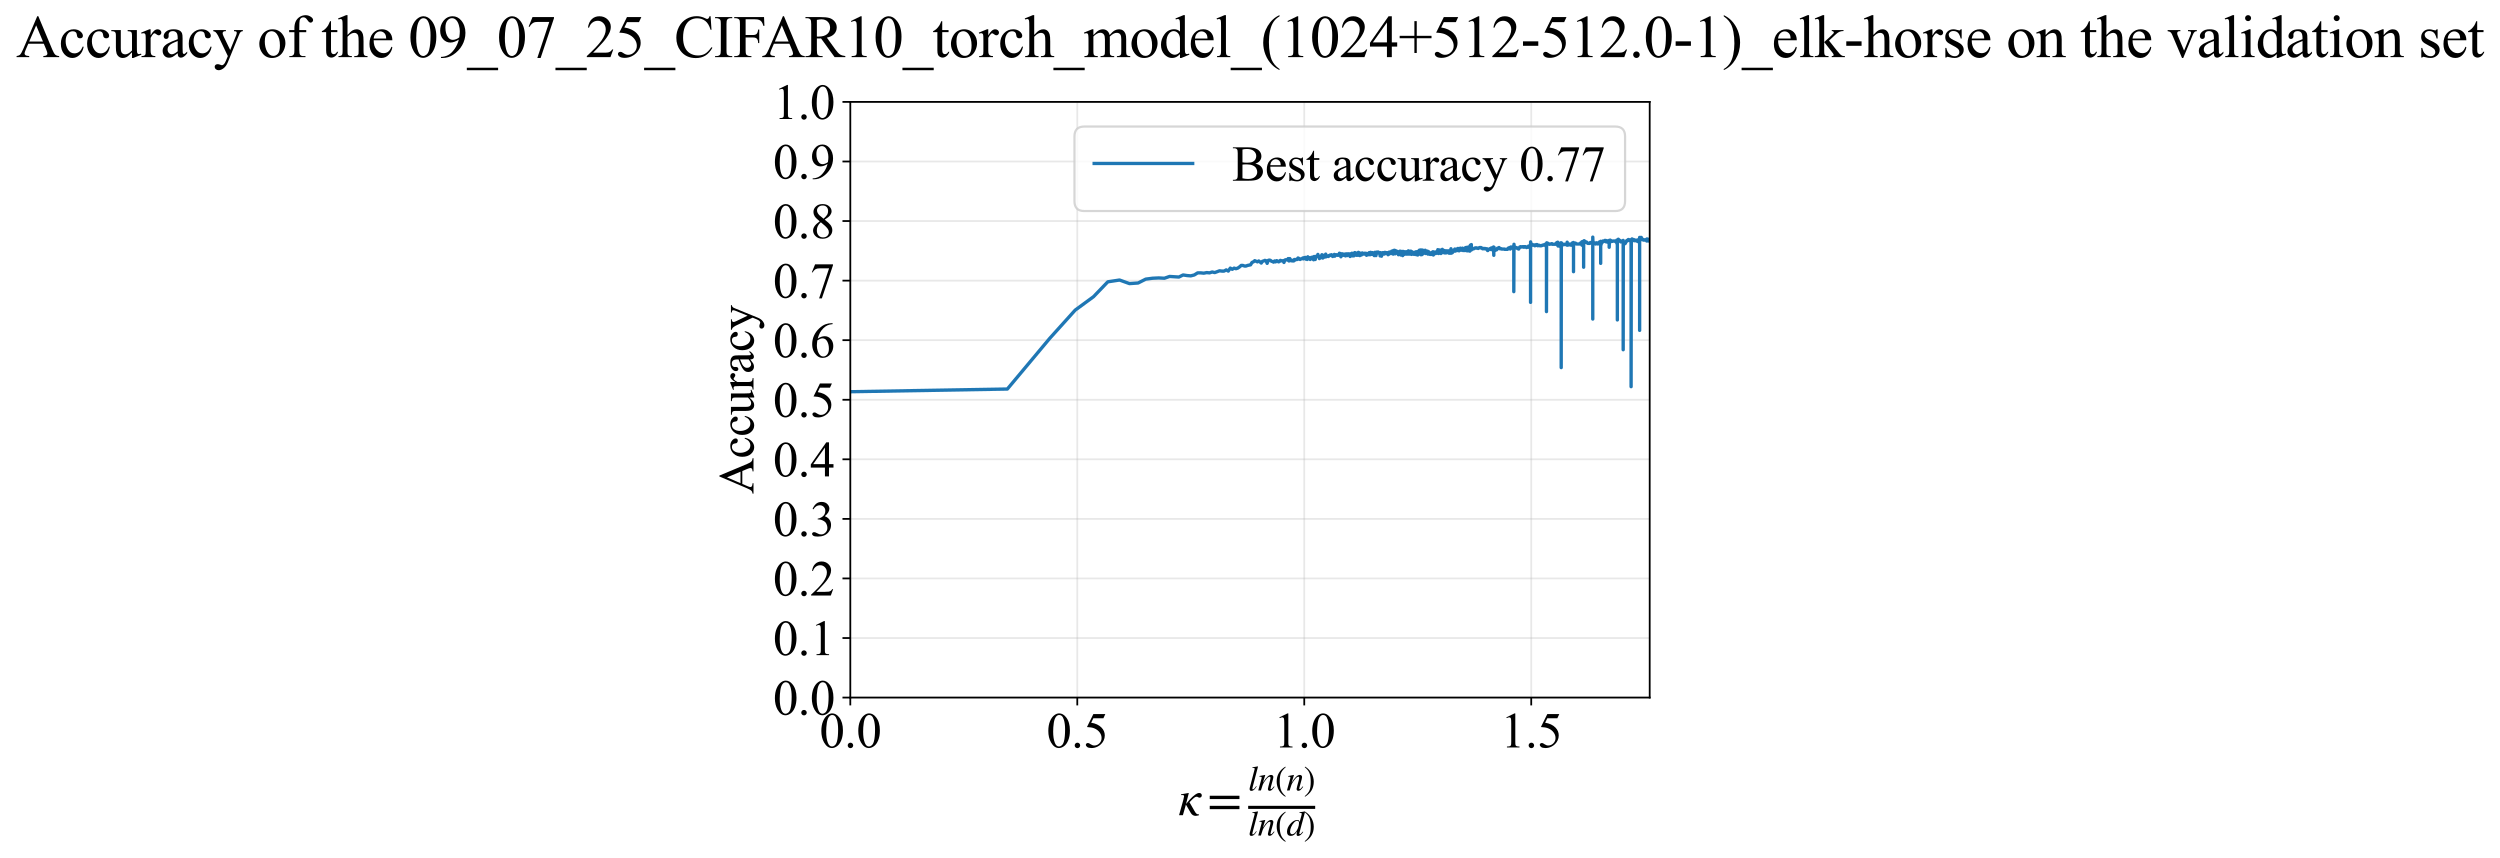 <?xml version="1.0" encoding="utf-8" standalone="no"?>
<!DOCTYPE svg PUBLIC "-//W3C//DTD SVG 1.1//EN"
  "http://www.w3.org/Graphics/SVG/1.1/DTD/svg11.dtd">
<svg xmlns:xlink="http://www.w3.org/1999/xlink" width="1116.852pt" height="383.266pt" viewBox="0 0 1116.852 383.266" xmlns="http://www.w3.org/2000/svg" version="1.1">
 <defs>
  <style type="text/css">*{stroke-linejoin: round; stroke-linecap: butt}</style>
 </defs>
 <g id="figure_1">
  <g id="patch_1">
   <path d="M 0 383.266 
L 1116.852 383.266 
L 1116.852 0 
L 0 0 
z
" style="fill: #ffffff"/>
  </g>
  <g id="axes_1">
   <g id="patch_2">
    <path d="M 379.866 311.644 
L 736.986 311.644 
L 736.986 45.532 
L 379.866 45.532 
z
" style="fill: #ffffff"/>
   </g>
   <g id="matplotlib.axis_1">
    <g id="xtick_1">
     <g id="line2d_1">
      <path d="M 379.866 311.644 
L 379.866 45.532 
" clip-path="url(#p3f326660d4)" style="fill: none; stroke: #b0b0b0; stroke-opacity: 0.3; stroke-width: 0.8; stroke-linecap: square"/>
     </g>
     <g id="line2d_2">
      <defs>
       <path id="mfa22f19c55" d="M 0 0 
L 0 3.5 
" style="stroke: #000000; stroke-width: 0.8"/>
      </defs>
      <g>
       <use xlink:href="#mfa22f19c55" x="379.866" y="311.644" style="stroke: #000000; stroke-width: 0.8"/>
      </g>
     </g>
     <g id="text_1">
      <!-- 0.0 -->
      <g transform="translate(366.116 333.92) scale(0.22 -0.22)">
       <defs>
        <path id="TimesNewRomanPSMT-30" d="M 231 2094 
Q 231 2819 450 3342 
Q 669 3866 1031 4122 
Q 1313 4325 1613 4325 
Q 2100 4325 2488 3828 
Q 2972 3213 2972 2159 
Q 2972 1422 2759 906 
Q 2547 391 2217 158 
Q 1888 -75 1581 -75 
Q 975 -75 572 641 
Q 231 1244 231 2094 
z
M 844 2016 
Q 844 1141 1059 588 
Q 1238 122 1591 122 
Q 1759 122 1940 273 
Q 2122 425 2216 781 
Q 2359 1319 2359 2297 
Q 2359 3022 2209 3506 
Q 2097 3866 1919 4016 
Q 1791 4119 1609 4119 
Q 1397 4119 1231 3928 
Q 1006 3669 925 3112 
Q 844 2556 844 2016 
z
" transform="scale(0.016)"/>
        <path id="TimesNewRomanPSMT-2e" d="M 800 606 
Q 947 606 1047 504 
Q 1147 403 1147 259 
Q 1147 116 1045 14 
Q 944 -88 800 -88 
Q 656 -88 554 14 
Q 453 116 453 259 
Q 453 406 554 506 
Q 656 606 800 606 
z
" transform="scale(0.016)"/>
       </defs>
       <use xlink:href="#TimesNewRomanPSMT-30"/>
       <use xlink:href="#TimesNewRomanPSMT-2e" transform="translate(50 0)"/>
       <use xlink:href="#TimesNewRomanPSMT-30" transform="translate(75 0)"/>
      </g>
     </g>
    </g>
    <g id="xtick_2">
     <g id="line2d_3">
      <path d="M 481.265 311.644 
L 481.265 45.532 
" clip-path="url(#p3f326660d4)" style="fill: none; stroke: #b0b0b0; stroke-opacity: 0.3; stroke-width: 0.8; stroke-linecap: square"/>
     </g>
     <g id="line2d_4">
      <g>
       <use xlink:href="#mfa22f19c55" x="481.265" y="311.644" style="stroke: #000000; stroke-width: 0.8"/>
      </g>
     </g>
     <g id="text_2">
      <!-- 0.5 -->
      <g transform="translate(467.515 333.92) scale(0.22 -0.22)">
       <defs>
        <path id="TimesNewRomanPSMT-35" d="M 2778 4238 
L 2534 3706 
L 1259 3706 
L 981 3138 
Q 1809 3016 2294 2522 
Q 2709 2097 2709 1522 
Q 2709 1188 2573 903 
Q 2438 619 2231 419 
Q 2025 219 1772 97 
Q 1413 -75 1034 -75 
Q 653 -75 479 54 
Q 306 184 306 341 
Q 306 428 378 495 
Q 450 563 559 563 
Q 641 563 702 538 
Q 763 513 909 409 
Q 1144 247 1384 247 
Q 1750 247 2026 523 
Q 2303 800 2303 1197 
Q 2303 1581 2056 1914 
Q 1809 2247 1375 2428 
Q 1034 2569 447 2591 
L 1259 4238 
L 2778 4238 
z
" transform="scale(0.016)"/>
       </defs>
       <use xlink:href="#TimesNewRomanPSMT-30"/>
       <use xlink:href="#TimesNewRomanPSMT-2e" transform="translate(50 0)"/>
       <use xlink:href="#TimesNewRomanPSMT-35" transform="translate(75 0)"/>
      </g>
     </g>
    </g>
    <g id="xtick_3">
     <g id="line2d_5">
      <path d="M 582.664 311.644 
L 582.664 45.532 
" clip-path="url(#p3f326660d4)" style="fill: none; stroke: #b0b0b0; stroke-opacity: 0.3; stroke-width: 0.8; stroke-linecap: square"/>
     </g>
     <g id="line2d_6">
      <g>
       <use xlink:href="#mfa22f19c55" x="582.664" y="311.644" style="stroke: #000000; stroke-width: 0.8"/>
      </g>
     </g>
     <g id="text_3">
      <!-- 1.0 -->
      <g transform="translate(568.914 333.92) scale(0.22 -0.22)">
       <defs>
        <path id="TimesNewRomanPSMT-31" d="M 750 3822 
L 1781 4325 
L 1884 4325 
L 1884 747 
Q 1884 391 1914 303 
Q 1944 216 2037 169 
Q 2131 122 2419 116 
L 2419 0 
L 825 0 
L 825 116 
Q 1125 122 1212 167 
Q 1300 213 1334 289 
Q 1369 366 1369 747 
L 1369 3034 
Q 1369 3497 1338 3628 
Q 1316 3728 1258 3775 
Q 1200 3822 1119 3822 
Q 1003 3822 797 3725 
L 750 3822 
z
" transform="scale(0.016)"/>
       </defs>
       <use xlink:href="#TimesNewRomanPSMT-31"/>
       <use xlink:href="#TimesNewRomanPSMT-2e" transform="translate(50 0)"/>
       <use xlink:href="#TimesNewRomanPSMT-30" transform="translate(75 0)"/>
      </g>
     </g>
    </g>
    <g id="xtick_4">
     <g id="line2d_7">
      <path d="M 684.063 311.644 
L 684.063 45.532 
" clip-path="url(#p3f326660d4)" style="fill: none; stroke: #b0b0b0; stroke-opacity: 0.3; stroke-width: 0.8; stroke-linecap: square"/>
     </g>
     <g id="line2d_8">
      <g>
       <use xlink:href="#mfa22f19c55" x="684.063" y="311.644" style="stroke: #000000; stroke-width: 0.8"/>
      </g>
     </g>
     <g id="text_4">
      <!-- 1.5 -->
      <g transform="translate(670.313 333.92) scale(0.22 -0.22)">
       <use xlink:href="#TimesNewRomanPSMT-31"/>
       <use xlink:href="#TimesNewRomanPSMT-2e" transform="translate(50 0)"/>
       <use xlink:href="#TimesNewRomanPSMT-35" transform="translate(75 0)"/>
      </g>
     </g>
    </g>
    <g id="text_5">
     <!-- $\kappa  = \frac{ln(n)}{ln(d)}$ -->
     <g transform="translate(526.416 364.186) scale(0.22 -0.22)">
      <defs>
       <path id="STIXGeneral-Italic-3ba" d="M 979 1440 
L 998 1446 
Q 1850 2541 2464 2790 
Q 2547 2822 2630 2822 
Q 2797 2822 2886 2736 
Q 2976 2650 2976 2522 
Q 2976 2387 2893 2307 
Q 2810 2227 2682 2227 
Q 2605 2227 2502 2288 
Q 2400 2349 2336 2349 
Q 2170 2349 1990 2205 
Q 1811 2061 1414 1645 
L 2042 544 
Q 2202 262 2310 182 
Q 2419 102 2624 102 
L 2624 0 
Q 2374 -83 2182 -83 
Q 1786 -83 1555 326 
L 960 1350 
L 576 0 
L 90 0 
L 640 1978 
Q 730 2317 730 2406 
Q 730 2560 518 2560 
L 339 2560 
L 339 2650 
Q 678 2694 1306 2822 
L 1325 2803 
L 979 1440 
z
" transform="scale(0.016)"/>
       <path id="STIXGeneral-Regular-3d" d="M 4077 2048 
L 307 2048 
L 307 2470 
L 4077 2470 
L 4077 2048 
z
M 4077 768 
L 307 768 
L 307 1190 
L 4077 1190 
L 4077 768 
z
" transform="scale(0.016)"/>
       <path id="STIXGeneral-Italic-6c" d="M 1786 4339 
L 806 595 
Q 755 410 755 320 
Q 755 205 864 205 
Q 1037 205 1293 570 
L 1453 794 
L 1542 730 
Q 1254 275 1046 102 
Q 838 -70 576 -70 
Q 262 -70 262 288 
Q 262 397 288 480 
L 1165 3834 
Q 1184 3898 1184 3955 
Q 1184 4096 870 4096 
L 755 4096 
L 755 4198 
Q 1203 4250 1747 4371 
L 1786 4339 
z
" transform="scale(0.016)"/>
       <path id="STIXGeneral-Italic-6e" d="M 2944 749 
L 3034 666 
Q 2707 218 2534 80 
Q 2362 -58 2138 -58 
Q 2010 -58 1923 28 
Q 1837 115 1837 288 
Q 1837 390 1939 768 
L 2221 1805 
Q 2310 2150 2310 2310 
Q 2310 2496 2157 2496 
Q 1971 2496 1750 2275 
Q 1530 2054 1210 1587 
Q 998 1274 899 1024 
Q 800 774 570 0 
L 90 0 
L 704 2240 
Q 717 2304 717 2349 
Q 717 2445 630 2480 
Q 544 2515 301 2522 
L 301 2624 
Q 550 2675 857 2729 
Q 1165 2784 1338 2822 
L 1363 2810 
L 934 1414 
Q 1408 2170 1753 2496 
Q 2099 2822 2413 2822 
Q 2611 2822 2720 2716 
Q 2829 2611 2829 2432 
Q 2829 2272 2765 2048 
L 2406 749 
Q 2317 429 2317 358 
Q 2317 243 2419 243 
Q 2541 243 2810 582 
Q 2854 634 2944 749 
z
" transform="scale(0.016)"/>
       <path id="STIXGeneral-Regular-28" d="M 1946 -1030 
L 1869 -1133 
Q 1126 -710 716 32 
Q 307 774 307 1613 
Q 307 3386 1888 4326 
L 1946 4224 
Q 1293 3667 1075 3126 
Q 858 2586 858 1632 
Q 858 685 1082 96 
Q 1306 -493 1946 -1030 
z
" transform="scale(0.016)"/>
       <path id="STIXGeneral-Regular-29" d="M 186 4224 
L 262 4326 
Q 992 3891 1408 3148 
Q 1824 2406 1824 1581 
Q 1824 -166 243 -1133 
L 186 -1030 
Q 845 -486 1059 54 
Q 1274 595 1274 1562 
Q 1274 2534 1059 3120 
Q 845 3706 186 4224 
z
" transform="scale(0.016)"/>
       <path id="STIXGeneral-Italic-64" d="M 3334 4371 
L 3373 4333 
L 3123 3360 
L 2739 1958 
Q 2323 429 2323 384 
Q 2323 256 2438 256 
Q 2522 256 2614 336 
Q 2707 416 2963 710 
L 3040 646 
Q 2547 -83 2099 -83 
Q 1978 -83 1907 -6 
Q 1837 70 1837 205 
Q 1837 397 1920 774 
Q 1645 307 1379 118 
Q 1114 -70 781 -70 
Q 461 -70 278 125 
Q 96 320 96 678 
Q 96 1440 713 2131 
Q 1331 2822 1965 2822 
Q 2163 2822 2256 2732 
Q 2349 2643 2381 2451 
L 2387 2451 
L 2675 3494 
Q 2765 3808 2765 3949 
Q 2765 4051 2694 4076 
Q 2624 4102 2355 4115 
L 2355 4224 
Q 2848 4269 3334 4371 
z
M 2278 2310 
Q 2278 2477 2185 2576 
Q 2093 2675 1978 2675 
Q 1677 2675 1395 2381 
Q 1075 2042 864 1571 
Q 653 1101 653 704 
Q 653 486 752 361 
Q 851 237 1024 237 
Q 1312 237 1606 550 
Q 1901 864 2089 1350 
Q 2278 1837 2278 2310 
z
" transform="scale(0.016)"/>
      </defs>
      <use xlink:href="#STIXGeneral-Italic-3ba" transform="translate(0 0.003)"/>
      <use xlink:href="#STIXGeneral-Regular-3d" transform="translate(58.84 0.003)"/>
      <use xlink:href="#STIXGeneral-Italic-6c" transform="translate(141.78 50.192) scale(0.7)"/>
      <use xlink:href="#STIXGeneral-Italic-6e" transform="translate(161.24 50.192) scale(0.7)"/>
      <use xlink:href="#STIXGeneral-Regular-28" transform="translate(196.24 50.192) scale(0.7)"/>
      <use xlink:href="#STIXGeneral-Italic-6e" transform="translate(219.55 50.192) scale(0.7)"/>
      <use xlink:href="#STIXGeneral-Regular-29" transform="translate(254.55 50.192) scale(0.7)"/>
      <use xlink:href="#STIXGeneral-Italic-6c" transform="translate(141.78 -41.258) scale(0.7)"/>
      <use xlink:href="#STIXGeneral-Italic-6e" transform="translate(161.24 -41.258) scale(0.7)"/>
      <use xlink:href="#STIXGeneral-Regular-28" transform="translate(196.24 -41.258) scale(0.7)"/>
      <use xlink:href="#STIXGeneral-Italic-64" transform="translate(219.55 -41.258) scale(0.7)"/>
      <use xlink:href="#STIXGeneral-Regular-29" transform="translate(254.55 -41.258) scale(0.7)"/>
      <path d="M 141.78 12.8 
L 141.78 19.05 
L 277.86 19.05 
L 277.86 12.8 
L 141.78 12.8 
z
"/>
     </g>
    </g>
   </g>
   <g id="matplotlib.axis_2">
    <g id="ytick_1">
     <g id="line2d_9">
      <path d="M 379.866 311.644 
L 736.986 311.644 
" clip-path="url(#p3f326660d4)" style="fill: none; stroke: #b0b0b0; stroke-opacity: 0.3; stroke-width: 0.8; stroke-linecap: square"/>
     </g>
     <g id="line2d_10">
      <defs>
       <path id="mdb5f8f0bb4" d="M 0 0 
L -3.5 0 
" style="stroke: #000000; stroke-width: 0.8"/>
      </defs>
      <g>
       <use xlink:href="#mdb5f8f0bb4" x="379.866" y="311.644" style="stroke: #000000; stroke-width: 0.8"/>
      </g>
     </g>
     <g id="text_6">
      <!-- 0.0 -->
      <g transform="translate(345.366 319.282) scale(0.22 -0.22)">
       <use xlink:href="#TimesNewRomanPSMT-30"/>
       <use xlink:href="#TimesNewRomanPSMT-2e" transform="translate(50 0)"/>
       <use xlink:href="#TimesNewRomanPSMT-30" transform="translate(75 0)"/>
      </g>
     </g>
    </g>
    <g id="ytick_2">
     <g id="line2d_11">
      <path d="M 379.866 285.032 
L 736.986 285.032 
" clip-path="url(#p3f326660d4)" style="fill: none; stroke: #b0b0b0; stroke-opacity: 0.3; stroke-width: 0.8; stroke-linecap: square"/>
     </g>
     <g id="line2d_12">
      <g>
       <use xlink:href="#mdb5f8f0bb4" x="379.866" y="285.032" style="stroke: #000000; stroke-width: 0.8"/>
      </g>
     </g>
     <g id="text_7">
      <!-- 0.1 -->
      <g transform="translate(345.366 292.67) scale(0.22 -0.22)">
       <use xlink:href="#TimesNewRomanPSMT-30"/>
       <use xlink:href="#TimesNewRomanPSMT-2e" transform="translate(50 0)"/>
       <use xlink:href="#TimesNewRomanPSMT-31" transform="translate(75 0)"/>
      </g>
     </g>
    </g>
    <g id="ytick_3">
     <g id="line2d_13">
      <path d="M 379.866 258.421 
L 736.986 258.421 
" clip-path="url(#p3f326660d4)" style="fill: none; stroke: #b0b0b0; stroke-opacity: 0.3; stroke-width: 0.8; stroke-linecap: square"/>
     </g>
     <g id="line2d_14">
      <g>
       <use xlink:href="#mdb5f8f0bb4" x="379.866" y="258.421" style="stroke: #000000; stroke-width: 0.8"/>
      </g>
     </g>
     <g id="text_8">
      <!-- 0.2 -->
      <g transform="translate(345.366 266.059) scale(0.22 -0.22)">
       <defs>
        <path id="TimesNewRomanPSMT-32" d="M 2934 816 
L 2638 0 
L 138 0 
L 138 116 
Q 1241 1122 1691 1759 
Q 2141 2397 2141 2925 
Q 2141 3328 1894 3587 
Q 1647 3847 1303 3847 
Q 991 3847 742 3664 
Q 494 3481 375 3128 
L 259 3128 
Q 338 3706 661 4015 
Q 984 4325 1469 4325 
Q 1984 4325 2329 3994 
Q 2675 3663 2675 3213 
Q 2675 2891 2525 2569 
Q 2294 2063 1775 1497 
Q 997 647 803 472 
L 1909 472 
Q 2247 472 2383 497 
Q 2519 522 2628 598 
Q 2738 675 2819 816 
L 2934 816 
z
" transform="scale(0.016)"/>
       </defs>
       <use xlink:href="#TimesNewRomanPSMT-30"/>
       <use xlink:href="#TimesNewRomanPSMT-2e" transform="translate(50 0)"/>
       <use xlink:href="#TimesNewRomanPSMT-32" transform="translate(75 0)"/>
      </g>
     </g>
    </g>
    <g id="ytick_4">
     <g id="line2d_15">
      <path d="M 379.866 231.81 
L 736.986 231.81 
" clip-path="url(#p3f326660d4)" style="fill: none; stroke: #b0b0b0; stroke-opacity: 0.3; stroke-width: 0.8; stroke-linecap: square"/>
     </g>
     <g id="line2d_16">
      <g>
       <use xlink:href="#mdb5f8f0bb4" x="379.866" y="231.81" style="stroke: #000000; stroke-width: 0.8"/>
      </g>
     </g>
     <g id="text_9">
      <!-- 0.3 -->
      <g transform="translate(345.366 239.448) scale(0.22 -0.22)">
       <defs>
        <path id="TimesNewRomanPSMT-33" d="M 325 3431 
Q 506 3859 782 4092 
Q 1059 4325 1472 4325 
Q 1981 4325 2253 3994 
Q 2459 3747 2459 3466 
Q 2459 3003 1878 2509 
Q 2269 2356 2469 2072 
Q 2669 1788 2669 1403 
Q 2669 853 2319 450 
Q 1863 -75 997 -75 
Q 569 -75 414 31 
Q 259 138 259 259 
Q 259 350 332 419 
Q 406 488 509 488 
Q 588 488 669 463 
Q 722 447 909 348 
Q 1097 250 1169 231 
Q 1284 197 1416 197 
Q 1734 197 1970 444 
Q 2206 691 2206 1028 
Q 2206 1275 2097 1509 
Q 2016 1684 1919 1775 
Q 1784 1900 1550 2001 
Q 1316 2103 1072 2103 
L 972 2103 
L 972 2197 
Q 1219 2228 1467 2375 
Q 1716 2522 1828 2728 
Q 1941 2934 1941 3181 
Q 1941 3503 1739 3701 
Q 1538 3900 1238 3900 
Q 753 3900 428 3381 
L 325 3431 
z
" transform="scale(0.016)"/>
       </defs>
       <use xlink:href="#TimesNewRomanPSMT-30"/>
       <use xlink:href="#TimesNewRomanPSMT-2e" transform="translate(50 0)"/>
       <use xlink:href="#TimesNewRomanPSMT-33" transform="translate(75 0)"/>
      </g>
     </g>
    </g>
    <g id="ytick_5">
     <g id="line2d_17">
      <path d="M 379.866 205.199 
L 736.986 205.199 
" clip-path="url(#p3f326660d4)" style="fill: none; stroke: #b0b0b0; stroke-opacity: 0.3; stroke-width: 0.8; stroke-linecap: square"/>
     </g>
     <g id="line2d_18">
      <g>
       <use xlink:href="#mdb5f8f0bb4" x="379.866" y="205.199" style="stroke: #000000; stroke-width: 0.8"/>
      </g>
     </g>
     <g id="text_10">
      <!-- 0.4 -->
      <g transform="translate(345.366 212.837) scale(0.22 -0.22)">
       <defs>
        <path id="TimesNewRomanPSMT-34" d="M 2978 1563 
L 2978 1119 
L 2409 1119 
L 2409 0 
L 1894 0 
L 1894 1119 
L 100 1119 
L 100 1519 
L 2066 4325 
L 2409 4325 
L 2409 1563 
L 2978 1563 
z
M 1894 1563 
L 1894 3666 
L 406 1563 
L 1894 1563 
z
" transform="scale(0.016)"/>
       </defs>
       <use xlink:href="#TimesNewRomanPSMT-30"/>
       <use xlink:href="#TimesNewRomanPSMT-2e" transform="translate(50 0)"/>
       <use xlink:href="#TimesNewRomanPSMT-34" transform="translate(75 0)"/>
      </g>
     </g>
    </g>
    <g id="ytick_6">
     <g id="line2d_19">
      <path d="M 379.866 178.588 
L 736.986 178.588 
" clip-path="url(#p3f326660d4)" style="fill: none; stroke: #b0b0b0; stroke-opacity: 0.3; stroke-width: 0.8; stroke-linecap: square"/>
     </g>
     <g id="line2d_20">
      <g>
       <use xlink:href="#mdb5f8f0bb4" x="379.866" y="178.588" style="stroke: #000000; stroke-width: 0.8"/>
      </g>
     </g>
     <g id="text_11">
      <!-- 0.5 -->
      <g transform="translate(345.366 186.226) scale(0.22 -0.22)">
       <use xlink:href="#TimesNewRomanPSMT-30"/>
       <use xlink:href="#TimesNewRomanPSMT-2e" transform="translate(50 0)"/>
       <use xlink:href="#TimesNewRomanPSMT-35" transform="translate(75 0)"/>
      </g>
     </g>
    </g>
    <g id="ytick_7">
     <g id="line2d_21">
      <path d="M 379.866 151.976 
L 736.986 151.976 
" clip-path="url(#p3f326660d4)" style="fill: none; stroke: #b0b0b0; stroke-opacity: 0.3; stroke-width: 0.8; stroke-linecap: square"/>
     </g>
     <g id="line2d_22">
      <g>
       <use xlink:href="#mdb5f8f0bb4" x="379.866" y="151.976" style="stroke: #000000; stroke-width: 0.8"/>
      </g>
     </g>
     <g id="text_12">
      <!-- 0.6 -->
      <g transform="translate(345.366 159.614) scale(0.22 -0.22)">
       <defs>
        <path id="TimesNewRomanPSMT-36" d="M 2869 4325 
L 2869 4209 
Q 2456 4169 2195 4045 
Q 1934 3922 1679 3669 
Q 1425 3416 1258 3105 
Q 1091 2794 978 2366 
Q 1428 2675 1881 2675 
Q 2316 2675 2634 2325 
Q 2953 1975 2953 1425 
Q 2953 894 2631 456 
Q 2244 -75 1606 -75 
Q 1172 -75 869 213 
Q 275 772 275 1663 
Q 275 2231 503 2743 
Q 731 3256 1154 3653 
Q 1578 4050 1965 4187 
Q 2353 4325 2688 4325 
L 2869 4325 
z
M 925 2138 
Q 869 1716 869 1456 
Q 869 1156 980 804 
Q 1091 453 1309 247 
Q 1469 100 1697 100 
Q 1969 100 2183 356 
Q 2397 613 2397 1088 
Q 2397 1622 2184 2012 
Q 1972 2403 1581 2403 
Q 1463 2403 1327 2353 
Q 1191 2303 925 2138 
z
" transform="scale(0.016)"/>
       </defs>
       <use xlink:href="#TimesNewRomanPSMT-30"/>
       <use xlink:href="#TimesNewRomanPSMT-2e" transform="translate(50 0)"/>
       <use xlink:href="#TimesNewRomanPSMT-36" transform="translate(75 0)"/>
      </g>
     </g>
    </g>
    <g id="ytick_8">
     <g id="line2d_23">
      <path d="M 379.866 125.365 
L 736.986 125.365 
" clip-path="url(#p3f326660d4)" style="fill: none; stroke: #b0b0b0; stroke-opacity: 0.3; stroke-width: 0.8; stroke-linecap: square"/>
     </g>
     <g id="line2d_24">
      <g>
       <use xlink:href="#mdb5f8f0bb4" x="379.866" y="125.365" style="stroke: #000000; stroke-width: 0.8"/>
      </g>
     </g>
     <g id="text_13">
      <!-- 0.7 -->
      <g transform="translate(345.366 133.003) scale(0.22 -0.22)">
       <defs>
        <path id="TimesNewRomanPSMT-37" d="M 644 4238 
L 2916 4238 
L 2916 4119 
L 1503 -88 
L 1153 -88 
L 2419 3728 
L 1253 3728 
Q 900 3728 750 3644 
Q 488 3500 328 3200 
L 238 3234 
L 644 4238 
z
" transform="scale(0.016)"/>
       </defs>
       <use xlink:href="#TimesNewRomanPSMT-30"/>
       <use xlink:href="#TimesNewRomanPSMT-2e" transform="translate(50 0)"/>
       <use xlink:href="#TimesNewRomanPSMT-37" transform="translate(75 0)"/>
      </g>
     </g>
    </g>
    <g id="ytick_9">
     <g id="line2d_25">
      <path d="M 379.866 98.754 
L 736.986 98.754 
" clip-path="url(#p3f326660d4)" style="fill: none; stroke: #b0b0b0; stroke-opacity: 0.3; stroke-width: 0.8; stroke-linecap: square"/>
     </g>
     <g id="line2d_26">
      <g>
       <use xlink:href="#mdb5f8f0bb4" x="379.866" y="98.754" style="stroke: #000000; stroke-width: 0.8"/>
      </g>
     </g>
     <g id="text_14">
      <!-- 0.8 -->
      <g transform="translate(345.366 106.392) scale(0.22 -0.22)">
       <defs>
        <path id="TimesNewRomanPSMT-38" d="M 1228 2134 
Q 725 2547 579 2797 
Q 434 3047 434 3316 
Q 434 3728 753 4026 
Q 1072 4325 1600 4325 
Q 2113 4325 2425 4047 
Q 2738 3769 2738 3413 
Q 2738 3175 2569 2928 
Q 2400 2681 1866 2347 
Q 2416 1922 2594 1678 
Q 2831 1359 2831 1006 
Q 2831 559 2490 242 
Q 2150 -75 1597 -75 
Q 994 -75 656 303 
Q 388 606 388 966 
Q 388 1247 577 1523 
Q 766 1800 1228 2134 
z
M 1719 2469 
Q 2094 2806 2194 3001 
Q 2294 3197 2294 3444 
Q 2294 3772 2109 3958 
Q 1925 4144 1606 4144 
Q 1288 4144 1088 3959 
Q 888 3775 888 3528 
Q 888 3366 970 3203 
Q 1053 3041 1206 2894 
L 1719 2469 
z
M 1375 2016 
Q 1116 1797 991 1539 
Q 866 1281 866 981 
Q 866 578 1086 336 
Q 1306 94 1647 94 
Q 1984 94 2187 284 
Q 2391 475 2391 747 
Q 2391 972 2272 1150 
Q 2050 1481 1375 2016 
z
" transform="scale(0.016)"/>
       </defs>
       <use xlink:href="#TimesNewRomanPSMT-30"/>
       <use xlink:href="#TimesNewRomanPSMT-2e" transform="translate(50 0)"/>
       <use xlink:href="#TimesNewRomanPSMT-38" transform="translate(75 0)"/>
      </g>
     </g>
    </g>
    <g id="ytick_10">
     <g id="line2d_27">
      <path d="M 379.866 72.143 
L 736.986 72.143 
" clip-path="url(#p3f326660d4)" style="fill: none; stroke: #b0b0b0; stroke-opacity: 0.3; stroke-width: 0.8; stroke-linecap: square"/>
     </g>
     <g id="line2d_28">
      <g>
       <use xlink:href="#mdb5f8f0bb4" x="379.866" y="72.143" style="stroke: #000000; stroke-width: 0.8"/>
      </g>
     </g>
     <g id="text_15">
      <!-- 0.9 -->
      <g transform="translate(345.366 79.781) scale(0.22 -0.22)">
       <defs>
        <path id="TimesNewRomanPSMT-39" d="M 338 -88 
L 338 28 
Q 744 34 1094 217 
Q 1444 400 1770 856 
Q 2097 1313 2225 1859 
Q 1734 1544 1338 1544 
Q 891 1544 572 1889 
Q 253 2234 253 2806 
Q 253 3363 572 3797 
Q 956 4325 1575 4325 
Q 2097 4325 2469 3894 
Q 2925 3359 2925 2575 
Q 2925 1869 2578 1258 
Q 2231 647 1613 244 
Q 1109 -88 516 -88 
L 338 -88 
z
M 2275 2091 
Q 2331 2497 2331 2741 
Q 2331 3044 2228 3395 
Q 2125 3747 1936 3934 
Q 1747 4122 1506 4122 
Q 1228 4122 1018 3872 
Q 809 3622 809 3128 
Q 809 2469 1088 2097 
Q 1291 1828 1588 1828 
Q 1731 1828 1928 1897 
Q 2125 1966 2275 2091 
z
" transform="scale(0.016)"/>
       </defs>
       <use xlink:href="#TimesNewRomanPSMT-30"/>
       <use xlink:href="#TimesNewRomanPSMT-2e" transform="translate(50 0)"/>
       <use xlink:href="#TimesNewRomanPSMT-39" transform="translate(75 0)"/>
      </g>
     </g>
    </g>
    <g id="ytick_11">
     <g id="line2d_29">
      <path d="M 379.866 45.532 
L 736.986 45.532 
" clip-path="url(#p3f326660d4)" style="fill: none; stroke: #b0b0b0; stroke-opacity: 0.3; stroke-width: 0.8; stroke-linecap: square"/>
     </g>
     <g id="line2d_30">
      <g>
       <use xlink:href="#mdb5f8f0bb4" x="379.866" y="45.532" style="stroke: #000000; stroke-width: 0.8"/>
      </g>
     </g>
     <g id="text_16">
      <!-- 1.0 -->
      <g transform="translate(345.366 53.17) scale(0.22 -0.22)">
       <use xlink:href="#TimesNewRomanPSMT-31"/>
       <use xlink:href="#TimesNewRomanPSMT-2e" transform="translate(50 0)"/>
       <use xlink:href="#TimesNewRomanPSMT-30" transform="translate(75 0)"/>
      </g>
     </g>
    </g>
    <g id="text_17">
     <!-- Accuracy -->
     <g transform="translate(336.619 220.726) rotate(-90) scale(0.22 -0.22)">
      <defs>
       <path id="TimesNewRomanPSMT-41" d="M 2928 1419 
L 1288 1419 
L 1000 750 
Q 894 503 894 381 
Q 894 284 986 211 
Q 1078 138 1384 116 
L 1384 0 
L 50 0 
L 50 116 
Q 316 163 394 238 
Q 553 388 747 847 
L 2238 4334 
L 2347 4334 
L 3822 809 
Q 4000 384 4145 257 
Q 4291 131 4550 116 
L 4550 0 
L 2878 0 
L 2878 116 
Q 3131 128 3220 200 
Q 3309 272 3309 375 
Q 3309 513 3184 809 
L 2928 1419 
z
M 2841 1650 
L 2122 3363 
L 1384 1650 
L 2841 1650 
z
" transform="scale(0.016)"/>
       <path id="TimesNewRomanPSMT-63" d="M 2631 1088 
Q 2516 522 2178 217 
Q 1841 -88 1431 -88 
Q 944 -88 581 321 
Q 219 731 219 1428 
Q 219 2103 620 2525 
Q 1022 2947 1584 2947 
Q 2006 2947 2278 2723 
Q 2550 2500 2550 2259 
Q 2550 2141 2473 2067 
Q 2397 1994 2259 1994 
Q 2075 1994 1981 2113 
Q 1928 2178 1911 2362 
Q 1894 2547 1784 2644 
Q 1675 2738 1481 2738 
Q 1169 2738 978 2506 
Q 725 2200 725 1697 
Q 725 1184 976 792 
Q 1228 400 1656 400 
Q 1963 400 2206 609 
Q 2378 753 2541 1131 
L 2631 1088 
z
" transform="scale(0.016)"/>
       <path id="TimesNewRomanPSMT-75" d="M 2709 2863 
L 2709 1128 
Q 2709 631 2732 520 
Q 2756 409 2807 365 
Q 2859 322 2928 322 
Q 3025 322 3147 375 
L 3191 266 
L 2334 -88 
L 2194 -88 
L 2194 519 
Q 1825 119 1631 15 
Q 1438 -88 1222 -88 
Q 981 -88 804 51 
Q 628 191 559 409 
Q 491 628 491 1028 
L 491 2306 
Q 491 2509 447 2587 
Q 403 2666 317 2708 
Q 231 2750 6 2747 
L 6 2863 
L 1009 2863 
L 1009 947 
Q 1009 547 1148 422 
Q 1288 297 1484 297 
Q 1619 297 1789 381 
Q 1959 466 2194 703 
L 2194 2325 
Q 2194 2569 2105 2655 
Q 2016 2741 1734 2747 
L 1734 2863 
L 2709 2863 
z
" transform="scale(0.016)"/>
       <path id="TimesNewRomanPSMT-72" d="M 1038 2947 
L 1038 2303 
Q 1397 2947 1775 2947 
Q 1947 2947 2059 2842 
Q 2172 2738 2172 2600 
Q 2172 2478 2090 2393 
Q 2009 2309 1897 2309 
Q 1788 2309 1652 2417 
Q 1516 2525 1450 2525 
Q 1394 2525 1328 2463 
Q 1188 2334 1038 2041 
L 1038 669 
Q 1038 431 1097 309 
Q 1138 225 1241 169 
Q 1344 113 1538 113 
L 1538 0 
L 72 0 
L 72 113 
Q 291 113 397 181 
Q 475 231 506 341 
Q 522 394 522 644 
L 522 1753 
Q 522 2253 501 2348 
Q 481 2444 426 2487 
Q 372 2531 291 2531 
Q 194 2531 72 2484 
L 41 2597 
L 906 2947 
L 1038 2947 
z
" transform="scale(0.016)"/>
       <path id="TimesNewRomanPSMT-61" d="M 1822 413 
Q 1381 72 1269 19 
Q 1100 -59 909 -59 
Q 613 -59 420 144 
Q 228 347 228 678 
Q 228 888 322 1041 
Q 450 1253 767 1440 
Q 1084 1628 1822 1897 
L 1822 2009 
Q 1822 2438 1686 2597 
Q 1550 2756 1291 2756 
Q 1094 2756 978 2650 
Q 859 2544 859 2406 
L 866 2225 
Q 866 2081 792 2003 
Q 719 1925 600 1925 
Q 484 1925 411 2006 
Q 338 2088 338 2228 
Q 338 2497 613 2722 
Q 888 2947 1384 2947 
Q 1766 2947 2009 2819 
Q 2194 2722 2281 2516 
Q 2338 2381 2338 1966 
L 2338 994 
Q 2338 584 2353 492 
Q 2369 400 2405 369 
Q 2441 338 2488 338 
Q 2538 338 2575 359 
Q 2641 400 2828 588 
L 2828 413 
Q 2478 -56 2159 -56 
Q 2006 -56 1915 50 
Q 1825 156 1822 413 
z
M 1822 616 
L 1822 1706 
Q 1350 1519 1213 1441 
Q 966 1303 859 1153 
Q 753 1003 753 825 
Q 753 600 887 451 
Q 1022 303 1197 303 
Q 1434 303 1822 616 
z
" transform="scale(0.016)"/>
       <path id="TimesNewRomanPSMT-79" d="M 38 2863 
L 1372 2863 
L 1372 2747 
L 1306 2747 
Q 1166 2747 1095 2686 
Q 1025 2625 1025 2534 
Q 1025 2413 1128 2197 
L 1825 753 
L 2466 2334 
Q 2519 2463 2519 2588 
Q 2519 2644 2497 2672 
Q 2472 2706 2419 2726 
Q 2366 2747 2231 2747 
L 2231 2863 
L 3163 2863 
L 3163 2747 
Q 3047 2734 2984 2696 
Q 2922 2659 2847 2556 
Q 2819 2513 2741 2316 
L 1575 -541 
Q 1406 -956 1132 -1168 
Q 859 -1381 606 -1381 
Q 422 -1381 303 -1275 
Q 184 -1169 184 -1031 
Q 184 -900 270 -820 
Q 356 -741 506 -741 
Q 609 -741 788 -809 
Q 913 -856 944 -856 
Q 1038 -856 1148 -759 
Q 1259 -663 1372 -384 
L 1575 113 
L 547 2272 
Q 500 2369 397 2513 
Q 319 2622 269 2659 
Q 197 2709 38 2747 
L 38 2863 
z
" transform="scale(0.016)"/>
      </defs>
      <use xlink:href="#TimesNewRomanPSMT-41"/>
      <use xlink:href="#TimesNewRomanPSMT-63" transform="translate(72.217 0)"/>
      <use xlink:href="#TimesNewRomanPSMT-63" transform="translate(116.602 0)"/>
      <use xlink:href="#TimesNewRomanPSMT-75" transform="translate(160.986 0)"/>
      <use xlink:href="#TimesNewRomanPSMT-72" transform="translate(210.986 0)"/>
      <use xlink:href="#TimesNewRomanPSMT-61" transform="translate(244.287 0)"/>
      <use xlink:href="#TimesNewRomanPSMT-63" transform="translate(288.672 0)"/>
      <use xlink:href="#TimesNewRomanPSMT-79" transform="translate(333.057 0)"/>
     </g>
    </g>
   </g>
   <g id="line2d_31">
    <path d="M 379.866 174.995 
L 450.024 173.797 
L 468.942 151.178 
L 480.337 138.538 
L 488.517 132.55 
L 494.903 125.897 
L 500.141 125.099 
L 504.583 126.696 
L 508.438 126.43 
L 511.844 124.7 
L 514.894 124.301 
L 517.657 124.168 
L 520.18 124.301 
L 522.504 123.502 
L 526.661 123.768 
L 528.537 122.837 
L 530.3 123.103 
L 531.963 123.236 
L 533.536 122.837 
L 535.029 121.906 
L 536.45 121.906 
L 537.804 122.039 
L 539.099 121.773 
L 540.339 121.906 
L 541.529 121.506 
L 542.672 121.773 
L 544.832 120.974 
L 545.855 121.107 
L 546.843 121.107 
L 547.8 120.575 
L 548.726 121.107 
L 549.623 119.777 
L 550.494 120.309 
L 551.34 119.777 
L 552.161 120.043 
L 552.961 119.777 
L 553.739 119.245 
L 554.497 118.579 
L 555.236 118.579 
L 555.957 118.845 
L 556.66 118.845 
L 557.347 118.579 
L 558.674 118.313 
L 559.316 117.249 
L 559.943 116.983 
L 560.558 116.45 
L 561.75 116.983 
L 562.328 116.583 
L 562.895 116.983 
L 563.451 117.515 
L 563.997 116.716 
L 564.533 116.583 
L 565.059 116.317 
L 565.576 116.45 
L 566.084 117.648 
L 566.584 116.317 
L 567.075 116.184 
L 567.557 116.317 
L 568.032 116.716 
L 568.5 116.85 
L 568.96 117.116 
L 569.413 116.583 
L 569.859 116.983 
L 570.298 116.45 
L 570.731 116.583 
L 571.157 116.983 
L 571.578 116.85 
L 571.992 116.317 
L 572.804 116.583 
L 573.201 116.45 
L 573.593 117.249 
L 573.98 116.184 
L 574.362 116.051 
L 574.739 116.051 
L 575.112 116.184 
L 575.479 115.519 
L 575.842 116.583 
L 576.201 115.519 
L 576.555 116.45 
L 576.905 116.184 
L 577.251 116.583 
L 577.593 116.317 
L 577.93 116.583 
L 578.264 115.918 
L 578.595 116.184 
L 579.244 115.785 
L 579.564 115.918 
L 579.88 115.253 
L 580.192 115.386 
L 580.501 115.785 
L 580.807 115.918 
L 581.11 115.652 
L 581.41 115.652 
L 581.707 115.519 
L 582.001 115.253 
L 582.291 115.652 
L 582.579 115.12 
L 582.865 115.12 
L 583.147 114.987 
L 583.427 115.785 
L 583.704 115.652 
L 583.978 115.918 
L 584.25 114.721 
L 584.519 115.386 
L 584.786 115.12 
L 585.051 115.12 
L 585.313 115.918 
L 585.831 114.987 
L 586.086 115.12 
L 586.339 114.854 
L 586.59 115.785 
L 586.839 116.051 
L 587.085 114.588 
L 587.33 114.854 
L 587.573 115.918 
L 587.813 114.588 
L 588.052 114.454 
L 588.289 114.588 
L 588.523 114.454 
L 588.756 113.656 
L 588.987 114.721 
L 589.217 114.721 
L 589.444 115.519 
L 589.67 114.588 
L 589.894 114.721 
L 590.116 114.588 
L 590.337 114.321 
L 590.556 113.789 
L 590.773 115.253 
L 590.989 115.253 
L 591.203 114.854 
L 591.416 114.055 
L 591.627 114.055 
L 591.837 114.854 
L 592.045 114.588 
L 592.251 113.523 
L 592.456 114.721 
L 592.66 114.588 
L 592.863 114.321 
L 593.063 114.321 
L 593.461 114.588 
L 593.658 114.188 
L 593.854 114.188 
L 594.241 113.922 
L 594.623 114.188 
L 594.812 113.789 
L 595 113.922 
L 595.373 114.588 
L 596.104 113.656 
L 596.284 114.454 
L 596.64 113.789 
L 596.817 114.055 
L 596.993 113.789 
L 597.513 114.055 
L 597.685 113.789 
L 597.855 114.055 
L 598.193 113.922 
L 598.361 113.124 
L 598.528 113.257 
L 598.693 114.055 
L 598.858 113.257 
L 599.022 114.721 
L 599.185 114.454 
L 599.508 113.523 
L 599.668 113.39 
L 599.986 114.055 
L 600.3 113.523 
L 600.456 114.055 
L 600.611 114.055 
L 600.766 113.523 
L 601.072 114.321 
L 601.375 113.39 
L 601.525 113.523 
L 601.824 114.188 
L 601.972 113.523 
L 602.119 113.39 
L 602.412 113.523 
L 602.557 113.39 
L 602.845 113.922 
L 602.988 113.922 
L 603.13 114.588 
L 603.272 113.39 
L 603.413 113.789 
L 603.553 113.523 
L 603.693 113.523 
L 603.97 113.124 
L 604.107 114.321 
L 604.244 114.188 
L 604.381 113.257 
L 604.516 113.656 
L 604.651 113.656 
L 604.786 114.321 
L 604.92 114.188 
L 605.053 113.789 
L 605.186 112.858 
L 605.318 112.858 
L 605.449 113.39 
L 605.58 113.257 
L 605.71 113.39 
L 605.84 113.124 
L 605.969 114.055 
L 606.097 113.39 
L 606.225 113.39 
L 606.353 112.991 
L 606.606 114.055 
L 606.732 113.656 
L 606.857 112.725 
L 606.982 113.124 
L 607.106 112.858 
L 607.23 113.656 
L 607.353 112.991 
L 607.475 114.188 
L 607.719 113.124 
L 607.961 113.789 
L 608.081 113.257 
L 608.201 113.922 
L 608.438 113.523 
L 608.557 112.991 
L 608.791 113.257 
L 609.14 113.523 
L 609.371 113.523 
L 609.485 113.124 
L 609.599 113.523 
L 609.713 113.39 
L 609.938 113.523 
L 610.163 113.124 
L 610.385 113.789 
L 610.496 114.055 
L 610.825 113.257 
L 610.934 113.523 
L 611.15 113.257 
L 611.365 113.789 
L 611.685 112.858 
L 611.896 113.789 
L 612.001 113.39 
L 612.106 113.789 
L 612.314 112.725 
L 612.521 113.39 
L 612.726 112.991 
L 612.828 113.124 
L 612.93 113.656 
L 613.132 112.858 
L 613.333 113.124 
L 613.433 113.124 
L 613.632 113.656 
L 613.731 112.991 
L 613.83 113.124 
L 613.928 114.188 
L 614.026 114.055 
L 614.221 112.725 
L 614.318 113.124 
L 614.511 112.725 
L 614.607 112.858 
L 614.703 114.188 
L 614.798 112.725 
L 614.894 112.991 
L 614.988 112.858 
L 615.083 112.991 
L 615.177 112.592 
L 615.271 113.124 
L 615.364 112.858 
L 615.458 112.991 
L 615.736 112.592 
L 615.828 112.725 
L 616.011 113.124 
L 616.103 113.124 
L 616.194 112.858 
L 616.284 113.257 
L 616.375 112.991 
L 616.465 113.257 
L 616.555 114.321 
L 616.734 112.858 
L 616.823 113.257 
L 617 113.124 
L 617.088 113.124 
L 617.176 114.454 
L 617.264 112.991 
L 617.351 113.257 
L 617.438 113.257 
L 617.612 113.39 
L 617.698 113.257 
L 617.785 112.858 
L 617.87 112.991 
L 617.956 112.858 
L 618.127 113.523 
L 618.212 113.39 
L 618.296 113.523 
L 618.381 113.39 
L 618.465 112.991 
L 618.632 113.39 
L 618.716 112.725 
L 618.882 113.257 
L 619.047 112.991 
L 619.13 113.257 
L 619.293 112.858 
L 619.456 113.257 
L 619.538 113.124 
L 619.618 113.257 
L 619.699 112.858 
L 619.78 113.257 
L 619.86 113.124 
L 619.94 113.124 
L 620.02 113.257 
L 620.099 113.789 
L 620.179 112.991 
L 620.258 113.39 
L 620.337 112.858 
L 620.416 113.124 
L 620.494 112.991 
L 620.572 113.523 
L 620.65 112.592 
L 620.728 113.257 
L 620.884 112.858 
L 621.038 112.858 
L 621.115 113.124 
L 621.191 112.592 
L 621.268 113.124 
L 621.344 112.725 
L 621.42 112.858 
L 621.572 113.257 
L 621.647 112.991 
L 621.723 112.193 
L 621.798 113.124 
L 621.873 112.326 
L 622.096 113.124 
L 622.244 112.592 
L 622.392 113.523 
L 622.465 111.926 
L 622.538 112.059 
L 622.611 113.124 
L 622.684 112.059 
L 622.757 112.193 
L 622.829 112.326 
L 622.902 111.793 
L 622.974 112.725 
L 623.046 112.059 
L 623.26 113.39 
L 623.403 111.926 
L 623.474 112.459 
L 623.544 112.326 
L 623.615 112.326 
L 623.826 113.124 
L 623.896 112.193 
L 623.965 112.991 
L 624.035 112.459 
L 624.104 112.592 
L 624.243 113.124 
L 624.312 112.326 
L 624.38 112.991 
L 624.449 112.459 
L 624.517 112.592 
L 624.586 112.592 
L 624.654 112.725 
L 624.722 113.789 
L 624.789 113.257 
L 624.857 112.858 
L 624.924 112.991 
L 625.126 112.725 
L 625.326 113.124 
L 625.392 113.257 
L 625.459 112.193 
L 625.525 112.858 
L 625.591 113.257 
L 625.657 112.991 
L 625.722 112.991 
L 625.788 113.922 
L 625.918 112.326 
L 625.983 113.257 
L 626.048 112.592 
L 626.113 112.991 
L 626.178 112.991 
L 626.371 112.326 
L 626.499 112.592 
L 626.563 112.459 
L 626.626 114.188 
L 626.69 113.257 
L 626.753 112.858 
L 626.816 113.257 
L 626.88 112.326 
L 626.943 112.725 
L 627.005 112.459 
L 627.131 113.124 
L 627.193 113.124 
L 627.255 113.257 
L 627.318 113.656 
L 627.442 112.459 
L 627.503 112.725 
L 627.688 113.523 
L 627.749 112.725 
L 627.81 112.991 
L 627.871 112.592 
L 627.932 112.858 
L 628.114 112.459 
L 628.235 113.523 
L 628.355 112.459 
L 628.474 113.523 
L 628.594 112.459 
L 628.653 112.991 
L 628.712 112.858 
L 628.771 112.725 
L 628.889 113.523 
L 628.948 113.257 
L 629.007 112.326 
L 629.065 112.592 
L 629.182 112.059 
L 629.24 112.459 
L 629.298 113.124 
L 629.356 112.326 
L 629.414 113.523 
L 629.472 112.193 
L 629.53 112.326 
L 629.702 112.326 
L 629.873 113.523 
L 630.043 112.858 
L 630.156 113.523 
L 630.269 112.193 
L 630.381 113.257 
L 630.437 113.124 
L 630.493 112.858 
L 630.604 113.656 
L 630.77 112.459 
L 630.935 112.725 
L 630.99 113.523 
L 631.045 112.858 
L 631.099 112.991 
L 631.154 112.858 
L 631.208 112.725 
L 631.262 112.991 
L 631.317 112.858 
L 631.425 112.858 
L 631.533 113.257 
L 631.586 113.124 
L 631.693 113.124 
L 631.747 113.656 
L 631.8 113.124 
L 631.853 112.725 
L 631.907 112.858 
L 631.96 112.991 
L 632.013 113.523 
L 632.065 112.725 
L 632.118 112.858 
L 632.223 113.523 
L 632.328 112.592 
L 632.433 112.858 
L 632.485 113.656 
L 632.64 112.459 
L 632.744 113.789 
L 632.795 112.459 
L 632.847 112.858 
L 632.898 112.991 
L 632.95 112.858 
L 633.001 112.858 
L 633.154 112.459 
L 633.357 113.922 
L 633.457 112.326 
L 633.508 112.725 
L 633.608 112.459 
L 633.758 113.523 
L 633.957 112.326 
L 634.006 112.459 
L 634.055 111.793 
L 634.203 113.39 
L 634.301 112.725 
L 634.399 113.39 
L 634.496 111.66 
L 634.545 112.592 
L 634.593 113.257 
L 634.641 113.124 
L 634.69 112.991 
L 634.738 113.789 
L 634.786 113.656 
L 634.978 111.793 
L 635.073 112.592 
L 635.121 113.789 
L 635.169 113.523 
L 635.216 111.66 
L 635.311 112.193 
L 635.358 113.656 
L 635.405 113.39 
L 635.452 112.193 
L 635.499 113.257 
L 635.593 113.257 
L 635.686 111.793 
L 635.733 112.193 
L 635.779 112.193 
L 635.872 113.257 
L 635.965 111.926 
L 636.011 112.459 
L 636.149 113.124 
L 636.241 112.193 
L 636.287 112.326 
L 636.332 111.926 
L 636.423 112.858 
L 636.514 112.193 
L 636.605 112.991 
L 636.695 111.793 
L 636.74 112.059 
L 636.785 112.592 
L 636.83 112.193 
L 636.875 112.059 
L 636.964 113.257 
L 637.009 112.059 
L 637.098 112.193 
L 637.275 112.858 
L 637.319 112.858 
L 637.408 112.193 
L 637.452 112.725 
L 637.495 112.592 
L 637.539 112.991 
L 637.583 112.858 
L 637.714 112.193 
L 637.844 112.326 
L 637.887 112.326 
L 637.931 113.523 
L 637.974 112.725 
L 638.06 112.725 
L 638.189 112.459 
L 638.232 112.459 
L 638.36 113.39 
L 638.402 113.257 
L 638.445 113.257 
L 638.53 113.523 
L 638.656 112.991 
L 638.866 113.656 
L 638.992 112.991 
L 639.116 113.656 
L 639.158 113.523 
L 639.282 113.257 
L 639.323 113.257 
L 639.487 113.656 
L 639.61 112.858 
L 639.651 113.656 
L 639.692 112.725 
L 639.732 113.257 
L 639.773 113.39 
L 639.975 112.725 
L 640.055 113.656 
L 640.096 112.991 
L 640.176 112.459 
L 640.216 112.858 
L 640.256 112.858 
L 640.296 112.991 
L 640.335 113.922 
L 640.375 113.656 
L 640.534 112.592 
L 640.573 112.592 
L 640.652 113.523 
L 640.731 113.257 
L 640.77 113.124 
L 640.809 112.592 
L 640.887 112.858 
L 640.926 112.858 
L 640.965 112.725 
L 641.004 112.858 
L 641.082 112.991 
L 641.198 112.725 
L 641.429 113.257 
L 641.658 112.459 
L 641.696 113.124 
L 641.734 112.725 
L 641.772 112.459 
L 641.81 112.991 
L 641.886 112.858 
L 641.999 112.326 
L 642.186 113.124 
L 642.335 111.527 
L 642.409 113.124 
L 642.52 112.592 
L 642.557 112.326 
L 642.594 112.459 
L 642.668 113.257 
L 642.704 112.725 
L 642.741 112.592 
L 642.814 112.725 
L 642.851 112.725 
L 642.887 111.926 
L 642.924 112.858 
L 642.96 112.858 
L 643.033 111.793 
L 643.069 111.926 
L 643.105 112.193 
L 643.142 112.059 
L 643.214 111.66 
L 643.286 111.793 
L 643.429 113.124 
L 643.572 111.793 
L 643.715 113.257 
L 643.891 111.793 
L 644.137 112.858 
L 644.207 111.926 
L 644.276 112.193 
L 644.311 112.326 
L 644.346 111.394 
L 644.381 111.926 
L 644.415 112.592 
L 644.484 112.059 
L 644.553 112.326 
L 644.588 112.059 
L 644.622 111.926 
L 644.725 112.858 
L 644.759 112.725 
L 644.828 111.926 
L 644.896 112.326 
L 644.998 112.858 
L 645.032 111.926 
L 645.1 112.858 
L 645.201 112.059 
L 645.235 112.193 
L 645.268 112.193 
L 645.335 111.926 
L 645.436 112.991 
L 645.536 112.725 
L 645.569 112.858 
L 645.702 112.059 
L 645.768 112.193 
L 645.801 112.991 
L 645.867 112.858 
L 645.9 112.592 
L 645.933 112.858 
L 645.999 112.991 
L 646.13 112.193 
L 646.195 112.059 
L 646.292 112.725 
L 646.357 112.059 
L 646.422 112.193 
L 646.454 112.193 
L 646.487 112.059 
L 646.519 112.193 
L 646.583 112.858 
L 646.712 112.592 
L 646.775 112.193 
L 646.807 112.459 
L 646.871 112.725 
L 646.903 112.459 
L 646.935 112.459 
L 646.966 112.592 
L 647.093 112.193 
L 647.125 112.858 
L 647.156 112.059 
L 647.219 112.592 
L 647.313 112.326 
L 647.376 113.124 
L 647.439 112.725 
L 647.501 112.858 
L 647.532 112.725 
L 647.594 112.059 
L 647.656 112.592 
L 647.687 113.124 
L 647.718 112.459 
L 647.78 112.991 
L 647.872 113.124 
L 648.026 112.059 
L 648.056 111.793 
L 648.148 112.858 
L 648.178 112.725 
L 648.209 111.128 
L 648.27 113.124 
L 648.391 112.991 
L 648.632 112.991 
L 648.751 112.858 
L 648.841 112.858 
L 648.989 112.459 
L 649.019 112.592 
L 649.137 112.193 
L 649.166 112.193 
L 649.284 112.326 
L 649.43 111.926 
L 649.459 112.193 
L 649.517 112.059 
L 649.633 111.66 
L 649.691 112.193 
L 649.835 111.394 
L 649.922 111.261 
L 649.979 112.059 
L 650.036 111.394 
L 650.065 112.193 
L 650.093 112.059 
L 650.15 111.394 
L 650.207 111.926 
L 650.292 111.527 
L 650.32 111.793 
L 650.349 112.059 
L 650.377 111.394 
L 650.405 111.394 
L 650.433 112.059 
L 650.518 111.527 
L 650.574 111.394 
L 650.63 111.926 
L 650.658 111.926 
L 650.714 111.261 
L 650.77 111.394 
L 650.825 111.394 
L 650.909 111.793 
L 650.936 111.527 
L 650.964 111.527 
L 651.019 111.394 
L 651.157 111.926 
L 651.294 110.995 
L 651.431 111.793 
L 651.458 111.261 
L 651.539 111.793 
L 651.702 111.128 
L 651.81 112.059 
L 651.837 111.66 
L 651.944 111.394 
L 651.971 111.527 
L 651.997 111.793 
L 652.024 110.995 
L 652.077 111.527 
L 652.104 111.128 
L 652.157 111.261 
L 652.184 111.793 
L 652.263 111.66 
L 652.422 110.862 
L 652.448 110.995 
L 652.527 111.527 
L 652.579 111.394 
L 652.605 111.66 
L 652.632 111.261 
L 652.658 111.261 
L 652.684 111.128 
L 652.788 111.793 
L 652.892 111.128 
L 652.918 111.66 
L 652.944 110.995 
L 652.995 111.394 
L 653.124 110.995 
L 653.201 111.66 
L 653.227 111.527 
L 653.38 110.862 
L 653.406 111.793 
L 653.507 111.66 
L 653.608 110.995 
L 653.634 111.926 
L 653.709 111.66 
L 653.735 111.527 
L 653.785 111.793 
L 653.835 111.793 
L 653.91 111.261 
L 653.935 111.66 
L 653.96 111.793 
L 653.985 111.394 
L 654.01 111.394 
L 654.11 111.793 
L 654.135 111.394 
L 654.16 111.926 
L 654.209 111.66 
L 654.234 111.66 
L 654.283 111.793 
L 654.308 110.995 
L 654.333 111.793 
L 654.431 111.394 
L 654.456 111.261 
L 654.48 111.66 
L 654.505 111.394 
L 654.529 111.793 
L 654.578 111.527 
L 654.725 110.596 
L 654.822 111.66 
L 654.846 111.394 
L 654.87 111.926 
L 654.895 111.261 
L 654.919 111.394 
L 655.015 111.527 
L 655.039 110.729 
L 655.184 111.926 
L 655.279 110.596 
L 655.351 111.128 
L 655.398 112.059 
L 655.422 110.463 
L 655.47 111.394 
L 655.517 111.394 
L 655.541 110.463 
L 655.635 110.596 
L 655.706 111.926 
L 655.753 111.261 
L 655.777 111.261 
L 655.823 112.059 
L 655.87 110.995 
L 655.894 111.527 
L 656.103 110.33 
L 656.173 111.793 
L 656.242 111.66 
L 656.265 112.059 
L 656.289 111.926 
L 656.312 110.729 
L 656.404 111.394 
L 656.427 111.926 
L 656.495 110.995 
L 656.541 110.33 
L 656.564 111.128 
L 656.633 112.193 
L 656.655 111.261 
L 656.678 110.862 
L 656.724 111.527 
L 656.769 111.926 
L 656.792 111.261 
L 656.837 110.596 
L 656.86 109.531 
L 656.905 111.66 
L 656.928 110.862 
L 656.95 111.527 
L 657.018 110.862 
L 657.085 109.931 
L 657.13 110.729 
L 657.175 110.33 
L 657.197 111.66 
L 657.309 109.265 
L 657.331 111.66 
L 657.42 110.995 
L 657.442 111.261 
L 657.531 110.995 
L 657.553 110.995 
L 657.707 111.261 
L 657.97 111.261 
L 658.1 111.128 
L 658.424 111.128 
L 658.552 110.995 
L 658.595 110.995 
L 658.722 110.862 
L 658.955 110.862 
L 659.081 110.729 
L 659.373 110.729 
L 659.456 110.862 
L 659.477 110.729 
L 659.683 110.729 
L 659.806 110.862 
L 660.212 110.862 
L 660.333 110.995 
L 660.393 110.995 
L 660.513 110.862 
L 660.573 110.862 
L 660.693 110.729 
L 660.831 110.729 
L 660.95 110.596 
L 661.649 110.596 
L 661.784 110.862 
L 662.182 110.862 
L 662.314 111.128 
L 662.669 111.128 
L 662.798 110.995 
L 662.982 110.995 
L 663.111 111.128 
L 663.365 111.128 
L 663.42 110.995 
L 663.474 111.128 
L 663.725 111.128 
L 663.85 111.261 
L 663.886 111.261 
L 664.01 111.128 
L 664.257 111.128 
L 664.328 111.527 
L 664.38 111.394 
L 664.398 111.394 
L 664.572 111.926 
L 664.676 111.926 
L 664.831 111.527 
L 664.866 111.527 
L 664.986 111.394 
L 665.123 111.394 
L 665.242 111.261 
L 665.412 111.261 
L 665.53 111.128 
L 665.614 111.128 
L 665.681 111.261 
L 665.714 111.128 
L 665.731 111.128 
L 665.747 111.394 
L 665.797 110.995 
L 665.831 111.261 
L 665.897 111.394 
L 665.914 111.128 
L 665.931 111.394 
L 666.03 111.261 
L 666.046 111.261 
L 666.096 110.995 
L 666.162 111.128 
L 666.228 111.527 
L 666.277 111.261 
L 666.293 110.729 
L 666.392 111.128 
L 666.44 110.995 
L 666.489 111.527 
L 666.554 110.995 
L 666.603 111.128 
L 666.619 111.128 
L 666.652 111.394 
L 666.733 111.261 
L 666.845 111.128 
L 666.877 111.128 
L 666.958 111.394 
L 666.942 110.995 
L 666.99 111.261 
L 667.07 110.995 
L 667.086 111.394 
L 667.102 111.394 
L 667.165 111.527 
L 667.213 110.33 
L 667.34 114.055 
L 667.356 111.261 
L 667.45 110.463 
L 667.466 110.596 
L 667.592 111.394 
L 667.623 111.394 
L 667.779 111.793 
L 667.795 111.793 
L 667.841 111.926 
L 667.888 111.793 
L 668.027 111.527 
L 668.105 111.527 
L 668.151 111.394 
L 668.212 111.527 
L 668.381 111.527 
L 668.457 111.66 
L 668.487 111.527 
L 668.714 111.527 
L 668.865 111.128 
L 668.88 111.128 
L 669 110.862 
L 669.089 110.862 
L 669.193 110.995 
L 669.312 110.862 
L 669.518 110.862 
L 669.635 110.596 
L 669.723 110.596 
L 669.868 110.995 
L 669.97 110.995 
L 670.085 111.128 
L 670.754 111.128 
L 670.866 111.261 
L 672.102 111.261 
L 672.222 111.394 
L 673.454 111.394 
L 673.582 111.128 
L 673.646 111.128 
L 673.773 110.862 
L 673.988 110.862 
L 674.101 110.729 
L 674.239 110.729 
L 674.351 110.596 
L 674.364 110.596 
L 674.475 110.729 
L 674.624 110.729 
L 674.685 111.261 
L 674.648 110.596 
L 674.759 110.995 
L 674.906 110.596 
L 674.942 110.596 
L 674.991 110.33 
L 675.064 110.463 
L 675.125 110.463 
L 675.209 110.862 
L 675.258 110.729 
L 675.402 110.729 
L 675.438 110.596 
L 675.45 110.862 
L 675.498 110.729 
L 675.594 110.862 
L 675.606 110.729 
L 675.653 110.729 
L 675.677 110.862 
L 675.689 110.596 
L 675.736 110.596 
L 675.855 110.33 
L 675.89 110.197 
L 675.973 110.596 
L 675.985 110.33 
L 676.02 110.729 
L 676.079 110.463 
L 676.161 110.729 
L 676.172 110.33 
L 676.196 110.596 
L 676.219 110.463 
L 676.266 110.596 
L 676.277 130.288 
L 676.359 109.132 
L 676.37 110.064 
L 676.405 109.664 
L 676.428 110.197 
L 676.475 110.064 
L 676.498 110.33 
L 676.59 110.197 
L 676.659 110.197 
L 676.786 110.596 
L 676.82 110.862 
L 676.9 110.729 
L 677.24 110.729 
L 677.353 110.596 
L 677.409 110.596 
L 677.521 110.729 
L 677.754 110.729 
L 677.887 110.995 
L 677.997 110.995 
L 678.117 111.128 
L 678.368 111.128 
L 678.465 111.261 
L 678.476 111.128 
L 678.606 110.862 
L 678.627 110.862 
L 678.745 110.729 
L 678.809 110.729 
L 678.948 110.33 
L 678.959 110.33 
L 678.969 110.463 
L 679.065 110.33 
L 679.244 110.33 
L 679.307 110.197 
L 679.349 110.33 
L 679.91 110.33 
L 680.023 110.197 
L 680.034 110.197 
L 680.146 110.33 
L 680.441 110.33 
L 680.552 110.197 
L 680.672 110.33 
L 680.802 110.33 
L 680.812 110.463 
L 680.822 110.197 
L 680.912 110.33 
L 680.922 110.33 
L 681.041 110.197 
L 681.09 110.33 
L 681.15 110.197 
L 681.356 110.197 
L 681.376 110.33 
L 681.463 110.197 
L 681.473 110.197 
L 681.59 110.33 
L 681.706 110.33 
L 681.822 110.463 
L 681.89 110.463 
L 681.938 110.596 
L 681.995 110.463 
L 682.053 110.463 
L 682.139 110.33 
L 682.158 110.463 
L 682.715 110.463 
L 682.845 109.931 
L 682.864 110.197 
L 682.948 109.931 
L 683.169 109.931 
L 683.289 109.798 
L 683.298 109.798 
L 683.426 110.197 
L 683.563 109.798 
L 683.662 109.798 
L 683.744 109.531 
L 683.753 110.862 
L 683.762 135.078 
L 683.78 108.068 
L 683.861 109.398 
L 683.942 108.999 
L 683.888 109.531 
L 683.968 109.132 
L 684.022 108.866 
L 684.094 109.398 
L 684.147 109.398 
L 684.263 109.531 
L 684.298 109.531 
L 684.431 109.132 
L 684.563 109.531 
L 684.99 109.531 
L 685.059 109.398 
L 685.093 109.531 
L 685.368 109.531 
L 685.393 109.398 
L 685.479 109.531 
L 685.589 109.531 
L 685.674 109.798 
L 685.707 109.664 
L 686.151 109.664 
L 686.284 109.265 
L 686.695 109.265 
L 686.817 109.531 
L 686.898 109.531 
L 687.012 109.664 
L 687.02 109.664 
L 687.036 109.798 
L 687.124 109.664 
L 687.189 109.664 
L 687.301 109.531 
L 687.516 109.531 
L 687.635 109.664 
L 687.816 109.664 
L 687.933 109.798 
L 688.499 109.798 
L 688.614 109.664 
L 689.061 109.664 
L 689.174 109.531 
L 689.391 109.531 
L 689.502 109.398 
L 689.922 109.398 
L 690.038 109.265 
L 690.278 109.265 
L 690.299 109.132 
L 690.4 109.531 
L 690.414 109.531 
L 690.508 108.999 
L 690.465 109.798 
L 690.536 109.132 
L 690.565 108.999 
L 690.643 109.531 
L 690.7 108.999 
L 690.757 109.265 
L 690.807 109.398 
L 690.857 109.132 
L 690.864 109.931 
L 690.871 139.203 
L 690.927 108.866 
L 690.97 108.866 
L 690.984 108.866 
L 691.005 108.467 
L 691.026 108.999 
L 691.096 108.733 
L 691.103 108.733 
L 691.18 109.265 
L 691.131 108.6 
L 691.229 109.132 
L 691.243 109.132 
L 691.362 108.6 
L 691.369 108.733 
L 691.535 108.733 
L 691.653 108.999 
L 691.763 108.866 
L 691.879 108.999 
L 692.063 108.999 
L 692.178 109.132 
L 692.34 109.132 
L 692.454 108.999 
L 693.052 108.999 
L 693.163 108.866 
L 693.339 108.866 
L 693.462 109.132 
L 694.587 109.132 
L 694.699 108.999 
L 694.958 108.999 
L 695.032 109.132 
L 695.069 108.999 
L 695.112 108.999 
L 695.222 109.132 
L 695.355 108.6 
L 695.368 108.6 
L 695.398 108.999 
L 695.38 108.467 
L 695.477 108.6 
L 695.513 108.6 
L 695.573 108.334 
L 695.627 108.467 
L 695.783 108.467 
L 695.885 108.733 
L 695.897 108.6 
L 695.903 108.201 
L 695.974 109.798 
L 695.986 109.798 
L 696.093 109.931 
L 696.223 109.398 
L 696.234 109.398 
L 696.258 109.265 
L 696.264 109.531 
L 696.34 109.398 
L 696.428 109.398 
L 696.434 109.265 
L 696.539 109.398 
L 696.562 109.398 
L 696.679 109.265 
L 696.771 109.265 
L 696.835 109.398 
L 696.823 109.132 
L 696.875 109.265 
L 696.881 108.999 
L 696.973 109.531 
L 697.002 110.064 
L 697.013 108.866 
L 697.076 109.531 
L 697.099 110.197 
L 697.19 108.733 
L 697.276 109.931 
L 697.287 108.467 
L 697.304 108.866 
L 697.31 108.866 
L 697.344 109.931 
L 697.361 108.733 
L 697.418 108.733 
L 697.423 108.6 
L 697.429 109.132 
L 697.446 108.999 
L 697.452 164.217 
L 697.514 108.467 
L 697.553 108.6 
L 697.581 108.6 
L 697.621 109.265 
L 697.699 108.866 
L 697.716 108.866 
L 697.777 108.733 
L 697.817 108.999 
L 697.839 108.999 
L 697.883 108.866 
L 697.895 109.132 
L 697.939 109.132 
L 697.945 109.132 
L 698.067 109.398 
L 698.166 109.398 
L 698.282 109.265 
L 698.777 109.265 
L 698.89 109.132 
L 699.307 109.132 
L 699.423 109.265 
L 699.859 109.265 
L 699.973 109.398 
L 700.071 109.398 
L 700.076 109.531 
L 700.118 108.201 
L 700.169 109.398 
L 700.282 109.132 
L 700.328 109.132 
L 700.4 109.531 
L 700.441 109.398 
L 700.563 108.999 
L 700.644 108.999 
L 700.755 109.132 
L 700.881 109.132 
L 700.997 109.265 
L 701.037 109.265 
L 701.121 109.398 
L 701.146 109.265 
L 701.285 109.265 
L 701.404 108.999 
L 701.449 108.999 
L 701.572 109.398 
L 701.714 109.398 
L 701.826 109.531 
L 702.106 109.531 
L 702.222 109.398 
L 702.251 109.265 
L 702.332 109.531 
L 702.451 109.265 
L 702.494 109.398 
L 702.523 108.467 
L 702.532 109.132 
L 702.594 108.467 
L 702.566 109.531 
L 702.637 109.132 
L 702.731 109.798 
L 702.651 108.467 
L 702.741 109.132 
L 702.839 108.467 
L 702.811 109.664 
L 702.853 108.866 
L 702.858 108.866 
L 702.924 108.334 
L 702.9 109.265 
L 702.947 108.866 
L 702.952 121.373 
L 702.961 108.6 
L 703.055 109.398 
L 703.078 109.398 
L 703.199 108.999 
L 703.213 108.999 
L 703.218 109.132 
L 703.324 108.999 
L 703.338 108.999 
L 703.449 108.866 
L 703.462 108.999 
L 703.49 108.733 
L 703.554 108.733 
L 703.596 108.733 
L 703.605 108.866 
L 703.705 108.733 
L 703.774 108.733 
L 703.819 108.6 
L 703.883 108.733 
L 703.978 108.733 
L 704.091 108.866 
L 704.158 108.866 
L 704.27 108.999 
L 705.681 108.999 
L 705.796 108.866 
L 705.919 108.866 
L 706.037 108.6 
L 706.151 108.6 
L 706.264 108.467 
L 706.443 108.467 
L 706.526 109.265 
L 706.534 108.334 
L 706.539 109.265 
L 706.638 108.068 
L 706.642 108.068 
L 706.683 108.068 
L 706.708 109.531 
L 706.811 108.6 
L 706.884 107.935 
L 706.938 108.068 
L 706.974 108.068 
L 707.08 107.935 
L 707.084 108.068 
L 707.117 108.068 
L 707.238 108.467 
L 707.291 108.467 
L 707.376 108.866 
L 707.4 108.733 
L 707.444 108.334 
L 707.456 108.733 
L 707.468 119.378 
L 707.492 107.669 
L 707.564 108.334 
L 707.676 107.536 
L 707.692 107.669 
L 707.696 107.669 
L 707.712 107.536 
L 707.803 107.669 
L 707.811 107.669 
L 707.89 107.935 
L 707.926 107.802 
L 708.099 107.802 
L 708.217 108.068 
L 708.228 108.068 
L 708.314 107.935 
L 708.334 108.068 
L 708.427 108.201 
L 708.443 108.068 
L 708.478 108.068 
L 708.594 108.334 
L 708.74 108.334 
L 708.851 108.201 
L 708.889 108.201 
L 709.004 108.334 
L 709.034 108.334 
L 709.152 108.6 
L 709.265 108.6 
L 709.378 108.733 
L 710.216 108.733 
L 710.329 108.6 
L 710.358 108.6 
L 710.474 108.334 
L 710.973 108.334 
L 711.086 108.467 
L 711.477 108.467 
L 711.481 108.334 
L 711.544 109.132 
L 711.551 108.6 
L 711.554 142.529 
L 711.558 105.939 
L 711.659 108.866 
L 711.669 108.866 
L 711.794 108.334 
L 711.797 108.334 
L 711.86 108.201 
L 711.829 108.467 
L 711.905 108.467 
L 711.936 108.467 
L 712.049 108.6 
L 712.114 108.6 
L 712.124 108.467 
L 712.223 108.6 
L 712.244 108.6 
L 712.356 108.733 
L 712.407 108.733 
L 712.519 108.6 
L 712.684 108.6 
L 712.804 108.999 
L 712.874 108.999 
L 712.974 108.6 
L 712.991 108.733 
L 713.014 108.733 
L 713.127 108.467 
L 713.222 108.467 
L 713.334 108.6 
L 713.41 108.6 
L 713.524 108.733 
L 713.56 108.733 
L 713.566 108.6 
L 713.651 108.866 
L 713.667 108.866 
L 713.79 108.866 
L 713.852 108.999 
L 713.9 108.866 
L 713.968 108.866 
L 714.08 108.733 
L 714.131 108.733 
L 714.243 108.6 
L 714.294 108.6 
L 714.36 108.201 
L 714.411 108.334 
L 714.49 108.334 
L 714.606 108.068 
L 714.876 108.068 
L 714.987 107.935 
L 715.059 107.935 
L 715.068 107.802 
L 715.083 109.398 
L 715.087 117.648 
L 715.09 108.6 
L 715.192 109.132 
L 715.195 109.132 
L 715.281 108.866 
L 715.225 109.398 
L 715.308 108.999 
L 715.315 108.999 
L 715.437 108.201 
L 715.44 108.334 
L 715.443 108.334 
L 715.446 108.201 
L 715.529 108.6 
L 715.547 108.6 
L 715.556 108.6 
L 715.671 108.334 
L 715.683 108.334 
L 715.795 108.201 
L 715.826 108.201 
L 715.94 107.935 
L 715.976 107.935 
L 716.045 107.669 
L 716.09 107.802 
L 716.167 107.802 
L 716.26 107.669 
L 716.215 107.935 
L 716.277 107.802 
L 716.331 107.802 
L 716.354 107.935 
L 716.44 107.802 
L 716.655 107.802 
L 716.769 107.536 
L 716.915 107.536 
L 716.952 107.403 
L 717.002 107.669 
L 717.022 107.669 
L 717.08 107.669 
L 717.192 107.536 
L 717.276 107.536 
L 717.313 107.403 
L 717.384 107.536 
L 717.441 107.536 
L 717.564 108.068 
L 717.626 108.068 
L 717.742 107.802 
L 717.762 107.802 
L 717.878 107.536 
L 717.995 107.935 
L 718.049 107.935 
L 718.16 108.068 
L 718.207 107.935 
L 718.224 108.201 
L 718.269 108.068 
L 718.288 108.068 
L 718.31 108.201 
L 718.338 107.935 
L 718.399 108.068 
L 718.423 108.068 
L 718.536 107.802 
L 718.646 107.802 
L 718.731 107.669 
L 718.755 107.802 
L 718.769 107.802 
L 718.78 108.068 
L 718.853 107.403 
L 718.87 107.403 
L 718.872 107.403 
L 718.886 110.463 
L 718.986 108.068 
L 719.051 107.935 
L 719.073 108.201 
L 719.097 108.068 
L 719.167 108.068 
L 719.291 107.403 
L 719.309 107.403 
L 719.317 107.269 
L 719.349 107.669 
L 719.419 107.403 
L 719.568 107.403 
L 719.682 107.935 
L 719.75 107.935 
L 719.864 107.802 
L 719.89 107.802 
L 720.002 107.669 
L 720.174 107.669 
L 720.286 107.802 
L 720.431 107.802 
L 720.544 107.669 
L 721.381 107.669 
L 721.493 107.802 
L 721.582 107.802 
L 721.694 107.935 
L 721.696 107.935 
L 721.809 107.802 
L 722.149 107.802 
L 722.227 108.068 
L 722.246 107.536 
L 722.253 107.536 
L 722.258 107.536 
L 722.28 107.269 
L 722.321 108.733 
L 722.355 107.536 
L 722.42 108.733 
L 722.369 107.403 
L 722.465 107.669 
L 722.468 107.669 
L 722.499 108.334 
L 722.501 107.403 
L 722.533 107.802 
L 722.535 142.928 
L 722.54 107.403 
L 722.643 108.068 
L 722.76 107.269 
L 722.764 107.403 
L 722.767 107.403 
L 722.864 107.136 
L 722.878 107.269 
L 722.885 107.269 
L 722.966 106.87 
L 723.001 107.003 
L 723.018 107.003 
L 723.131 107.136 
L 723.138 107.136 
L 723.225 107.269 
L 723.248 107.136 
L 723.262 107.136 
L 723.376 107.403 
L 723.504 107.403 
L 723.588 107.536 
L 723.615 107.403 
L 723.652 107.403 
L 723.77 107.802 
L 723.992 107.802 
L 724.06 108.068 
L 724.101 107.802 
L 724.233 107.802 
L 724.345 107.669 
L 724.888 107.669 
L 724.998 107.802 
L 725.082 107.669 
L 725.108 107.802 
L 725.115 107.802 
L 725.135 107.403 
L 725.141 110.596 
L 725.143 156.234 
L 725.2 107.935 
L 725.251 108.334 
L 725.353 108.201 
L 725.27 108.467 
L 725.36 108.334 
L 725.481 108.999 
L 725.492 108.999 
L 725.613 108.334 
L 725.618 108.334 
L 725.674 108.866 
L 725.732 108.6 
L 725.848 108.6 
L 725.869 108.334 
L 725.952 108.866 
L 725.954 108.866 
L 725.959 108.866 
L 726.076 108.467 
L 726.125 108.467 
L 726.18 108.6 
L 726.216 108.334 
L 726.233 108.334 
L 726.254 108.334 
L 726.367 108.068 
L 726.378 108.068 
L 726.489 107.935 
L 726.569 107.935 
L 726.685 107.536 
L 726.714 107.536 
L 726.826 107.403 
L 727.094 107.403 
L 727.109 107.536 
L 727.205 107.403 
L 727.313 107.403 
L 727.429 107.003 
L 727.534 107.003 
L 727.651 107.403 
L 727.719 107.403 
L 727.832 107.269 
L 727.844 107.269 
L 727.955 107.136 
L 728.017 107.136 
L 728.13 107.269 
L 728.298 107.269 
L 728.404 107.136 
L 728.351 107.669 
L 728.408 107.269 
L 728.41 107.269 
L 728.512 107.669 
L 728.416 107.136 
L 728.522 107.403 
L 728.621 107.136 
L 728.537 107.669 
L 728.631 107.269 
L 728.643 107.136 
L 728.674 112.326 
L 728.676 172.733 
L 728.778 107.669 
L 728.784 107.802 
L 728.786 107.802 
L 728.852 108.201 
L 728.864 107.669 
L 728.892 107.669 
L 728.995 106.87 
L 729.008 107.003 
L 729.016 107.003 
L 729.087 106.737 
L 729.127 106.87 
L 729.142 106.87 
L 729.257 107.136 
L 729.323 107.136 
L 729.367 107.403 
L 729.433 107.269 
L 729.492 107.136 
L 729.526 107.403 
L 729.541 107.403 
L 729.545 107.403 
L 729.637 107.003 
L 729.66 107.136 
L 729.812 107.136 
L 729.817 107.003 
L 729.922 107.136 
L 729.976 107.136 
L 730.072 107.269 
L 730.085 107.136 
L 730.091 107.136 
L 730.207 107.536 
L 730.222 107.536 
L 730.336 107.269 
L 730.347 107.269 
L 730.461 107.536 
L 730.473 107.536 
L 730.585 107.403 
L 730.663 107.403 
L 730.775 107.269 
L 730.932 107.269 
L 731.045 107.536 
L 731.136 107.536 
L 731.194 107.669 
L 731.247 107.536 
L 731.377 107.536 
L 731.49 107.802 
L 731.492 107.669 
L 731.601 107.802 
L 731.618 107.802 
L 731.715 107.269 
L 731.727 107.935 
L 731.732 107.403 
L 731.804 107.136 
L 731.843 107.802 
L 731.884 107.136 
L 731.954 107.403 
L 731.961 107.403 
L 732.053 107.935 
L 731.985 107.136 
L 732.072 107.403 
L 732.075 107.403 
L 732.181 106.87 
L 732.151 107.935 
L 732.182 107.403 
L 732.281 107.935 
L 732.291 106.87 
L 732.293 107.536 
L 732.351 106.737 
L 732.313 108.068 
L 732.404 107.136 
L 732.44 108.068 
L 732.448 106.737 
L 732.486 107.536 
L 732.488 147.585 
L 732.489 106.072 
L 732.597 107.536 
L 732.717 106.737 
L 732.737 106.737 
L 732.778 106.205 
L 732.852 106.338 
L 732.874 106.338 
L 732.879 106.471 
L 732.913 106.072 
L 732.985 106.338 
L 733.003 106.338 
L 733.116 106.205 
L 733.227 106.205 
L 733.229 106.072 
L 733.304 106.471 
L 733.334 106.471 
L 733.439 106.471 
L 733.556 107.003 
L 733.683 107.003 
L 733.792 106.87 
L 733.905 107.003 
L 734.135 107.003 
L 734.193 107.269 
L 734.247 107.136 
L 734.525 107.136 
L 734.637 107.269 
L 734.705 107.269 
L 734.817 107.136 
L 735.172 107.136 
L 735.284 107.269 
L 735.36 107.269 
L 735.465 107.136 
L 735.47 107.269 
L 735.471 107.269 
L 735.57 107.003 
L 735.539 107.403 
L 735.582 107.136 
L 735.652 107.669 
L 735.586 106.87 
L 735.694 107.536 
L 735.794 106.737 
L 735.807 106.87 
L 735.816 107.536 
L 735.811 106.737 
L 735.918 106.87 
L 736.025 107.403 
L 736.03 107.136 
L 736.132 107.403 
L 736.052 106.87 
L 736.14 107.269 
L 736.239 106.87 
L 736.189 107.536 
L 736.245 107.003 
L 736.324 107.669 
L 736.263 106.87 
L 736.356 107.003 
L 736.413 107.669 
L 736.471 107.536 
L 736.584 107.003 
L 736.652 107.536 
L 736.699 107.403 
L 736.811 106.87 
L 736.749 107.536 
L 736.813 107.003 
L 736.916 107.669 
L 736.855 106.87 
L 736.926 107.403 
L 736.927 107.403 
L 736.973 106.87 
L 736.98 107.669 
L 736.986 107.403 
" clip-path="url(#p3f326660d4)" style="fill: none; stroke: #1f77b4; stroke-width: 1.5; stroke-linecap: square"/>
   </g>
   <g id="patch_3">
    <path d="M 379.866 311.644 
L 379.866 45.532 
" style="fill: none; stroke: #000000; stroke-width: 0.8; stroke-linejoin: miter; stroke-linecap: square"/>
   </g>
   <g id="patch_4">
    <path d="M 736.986 311.644 
L 736.986 45.532 
" style="fill: none; stroke: #000000; stroke-width: 0.8; stroke-linejoin: miter; stroke-linecap: square"/>
   </g>
   <g id="patch_5">
    <path d="M 379.866 311.644 
L 736.986 311.644 
" style="fill: none; stroke: #000000; stroke-width: 0.8; stroke-linejoin: miter; stroke-linecap: square"/>
   </g>
   <g id="patch_6">
    <path d="M 379.866 45.532 
L 736.986 45.532 
" style="fill: none; stroke: #000000; stroke-width: 0.8; stroke-linejoin: miter; stroke-linecap: square"/>
   </g>
   <g id="text_18">
    <!-- Accuracy of the 09_07_25_CIFAR10_torch_model_(1024+512-512.0-1)_elk-horse on the validation set -->
    <g transform="translate(7.2 25.532) scale(0.264 -0.264)">
     <defs>
      <path id="TimesNewRomanPSMT-20" transform="scale(0.016)"/>
      <path id="TimesNewRomanPSMT-6f" d="M 1600 2947 
Q 2250 2947 2644 2453 
Q 2978 2031 2978 1484 
Q 2978 1100 2793 706 
Q 2609 313 2286 112 
Q 1963 -88 1566 -88 
Q 919 -88 538 428 
Q 216 863 216 1403 
Q 216 1797 411 2186 
Q 606 2575 925 2761 
Q 1244 2947 1600 2947 
z
M 1503 2744 
Q 1338 2744 1170 2645 
Q 1003 2547 900 2300 
Q 797 2053 797 1666 
Q 797 1041 1045 587 
Q 1294 134 1700 134 
Q 2003 134 2200 384 
Q 2397 634 2397 1244 
Q 2397 2006 2069 2444 
Q 1847 2744 1503 2744 
z
" transform="scale(0.016)"/>
      <path id="TimesNewRomanPSMT-66" d="M 1319 2638 
L 1319 756 
Q 1319 356 1406 250 
Q 1522 113 1716 113 
L 1975 113 
L 1975 0 
L 266 0 
L 266 113 
L 394 113 
Q 519 113 622 175 
Q 725 238 764 344 
Q 803 450 803 756 
L 803 2638 
L 247 2638 
L 247 2863 
L 803 2863 
L 803 3050 
Q 803 3478 940 3775 
Q 1078 4072 1361 4255 
Q 1644 4438 1997 4438 
Q 2325 4438 2600 4225 
Q 2781 4084 2781 3909 
Q 2781 3816 2700 3733 
Q 2619 3650 2525 3650 
Q 2453 3650 2373 3701 
Q 2294 3753 2178 3923 
Q 2063 4094 1966 4153 
Q 1869 4213 1750 4213 
Q 1606 4213 1506 4136 
Q 1406 4059 1362 3898 
Q 1319 3738 1319 3069 
L 1319 2863 
L 2056 2863 
L 2056 2638 
L 1319 2638 
z
" transform="scale(0.016)"/>
      <path id="TimesNewRomanPSMT-74" d="M 1031 3803 
L 1031 2863 
L 1700 2863 
L 1700 2644 
L 1031 2644 
L 1031 788 
Q 1031 509 1111 412 
Q 1191 316 1316 316 
Q 1419 316 1516 380 
Q 1613 444 1666 569 
L 1788 569 
Q 1678 263 1478 108 
Q 1278 -47 1066 -47 
Q 922 -47 784 33 
Q 647 113 581 261 
Q 516 409 516 719 
L 516 2644 
L 63 2644 
L 63 2747 
Q 234 2816 414 2980 
Q 594 3144 734 3369 
Q 806 3488 934 3803 
L 1031 3803 
z
" transform="scale(0.016)"/>
      <path id="TimesNewRomanPSMT-68" d="M 1041 4444 
L 1041 2350 
Q 1388 2731 1591 2839 
Q 1794 2947 1997 2947 
Q 2241 2947 2416 2812 
Q 2591 2678 2675 2391 
Q 2734 2191 2734 1659 
L 2734 647 
Q 2734 375 2778 275 
Q 2809 200 2884 156 
Q 2959 113 3159 113 
L 3159 0 
L 1753 0 
L 1753 113 
L 1819 113 
Q 2019 113 2097 173 
Q 2175 234 2206 353 
Q 2216 403 2216 647 
L 2216 1659 
Q 2216 2128 2167 2275 
Q 2119 2422 2012 2495 
Q 1906 2569 1756 2569 
Q 1603 2569 1437 2487 
Q 1272 2406 1041 2159 
L 1041 647 
Q 1041 353 1073 281 
Q 1106 209 1195 161 
Q 1284 113 1503 113 
L 1503 0 
L 84 0 
L 84 113 
Q 275 113 384 172 
Q 447 203 484 290 
Q 522 378 522 647 
L 522 3238 
Q 522 3728 498 3840 
Q 475 3953 426 3993 
Q 378 4034 297 4034 
Q 231 4034 84 3984 
L 41 4094 
L 897 4444 
L 1041 4444 
z
" transform="scale(0.016)"/>
      <path id="TimesNewRomanPSMT-65" d="M 681 1784 
Q 678 1147 991 784 
Q 1303 422 1725 422 
Q 2006 422 2214 576 
Q 2422 731 2563 1106 
L 2659 1044 
Q 2594 616 2278 264 
Q 1963 -88 1488 -88 
Q 972 -88 605 314 
Q 238 716 238 1394 
Q 238 2128 614 2539 
Q 991 2950 1559 2950 
Q 2041 2950 2350 2633 
Q 2659 2316 2659 1784 
L 681 1784 
z
M 681 1966 
L 2006 1966 
Q 1991 2241 1941 2353 
Q 1863 2528 1708 2628 
Q 1553 2728 1384 2728 
Q 1125 2728 920 2526 
Q 716 2325 681 1966 
z
" transform="scale(0.016)"/>
      <path id="TimesNewRomanPSMT-5f" d="M 3256 -1381 
L -53 -1381 
L -53 -1119 
L 3256 -1119 
L 3256 -1381 
z
" transform="scale(0.016)"/>
      <path id="TimesNewRomanPSMT-43" d="M 3853 4334 
L 3950 2894 
L 3853 2894 
Q 3659 3541 3300 3825 
Q 2941 4109 2438 4109 
Q 2016 4109 1675 3895 
Q 1334 3681 1139 3212 
Q 944 2744 944 2047 
Q 944 1472 1128 1050 
Q 1313 628 1683 403 
Q 2053 178 2528 178 
Q 2941 178 3256 354 
Q 3572 531 3950 1056 
L 4047 994 
Q 3728 428 3303 165 
Q 2878 -97 2294 -97 
Q 1241 -97 663 684 
Q 231 1266 231 2053 
Q 231 2688 515 3219 
Q 800 3750 1298 4042 
Q 1797 4334 2388 4334 
Q 2847 4334 3294 4109 
Q 3425 4041 3481 4041 
Q 3566 4041 3628 4100 
Q 3709 4184 3744 4334 
L 3853 4334 
z
" transform="scale(0.016)"/>
      <path id="TimesNewRomanPSMT-49" d="M 1975 116 
L 1975 0 
L 159 0 
L 159 116 
L 309 116 
Q 572 116 691 269 
Q 766 369 766 750 
L 766 3488 
Q 766 3809 725 3913 
Q 694 3991 597 4047 
Q 459 4122 309 4122 
L 159 4122 
L 159 4238 
L 1975 4238 
L 1975 4122 
L 1822 4122 
Q 1563 4122 1444 3969 
Q 1366 3869 1366 3488 
L 1366 750 
Q 1366 428 1406 325 
Q 1438 247 1538 191 
Q 1672 116 1822 116 
L 1975 116 
z
" transform="scale(0.016)"/>
      <path id="TimesNewRomanPSMT-46" d="M 1309 4006 
L 1309 2341 
L 2081 2341 
Q 2347 2341 2470 2458 
Q 2594 2575 2634 2922 
L 2750 2922 
L 2750 1488 
L 2634 1488 
Q 2631 1734 2570 1850 
Q 2509 1966 2401 2023 
Q 2294 2081 2081 2081 
L 1309 2081 
L 1309 750 
Q 1309 428 1350 325 
Q 1381 247 1481 191 
Q 1619 116 1769 116 
L 1922 116 
L 1922 0 
L 103 0 
L 103 116 
L 253 116 
Q 516 116 634 269 
Q 709 369 709 750 
L 709 3488 
Q 709 3809 669 3913 
Q 638 3991 541 4047 
Q 406 4122 253 4122 
L 103 4122 
L 103 4238 
L 3256 4238 
L 3297 3306 
L 3188 3306 
Q 3106 3603 2998 3742 
Q 2891 3881 2733 3943 
Q 2575 4006 2244 4006 
L 1309 4006 
z
" transform="scale(0.016)"/>
      <path id="TimesNewRomanPSMT-52" d="M 4325 0 
L 3194 0 
L 1759 1981 
Q 1600 1975 1500 1975 
Q 1459 1975 1412 1976 
Q 1366 1978 1316 1981 
L 1316 750 
Q 1316 350 1403 253 
Q 1522 116 1759 116 
L 1925 116 
L 1925 0 
L 109 0 
L 109 116 
L 269 116 
Q 538 116 653 291 
Q 719 388 719 750 
L 719 3488 
Q 719 3888 631 3984 
Q 509 4122 269 4122 
L 109 4122 
L 109 4238 
L 1653 4238 
Q 2328 4238 2648 4139 
Q 2969 4041 3192 3777 
Q 3416 3513 3416 3147 
Q 3416 2756 3161 2468 
Q 2906 2181 2372 2063 
L 3247 847 
Q 3547 428 3762 290 
Q 3978 153 4325 116 
L 4325 0 
z
M 1316 2178 
Q 1375 2178 1419 2176 
Q 1463 2175 1491 2175 
Q 2097 2175 2405 2437 
Q 2713 2700 2713 3106 
Q 2713 3503 2464 3751 
Q 2216 4000 1806 4000 
Q 1625 4000 1316 3941 
L 1316 2178 
z
" transform="scale(0.016)"/>
      <path id="TimesNewRomanPSMT-6d" d="M 1050 2338 
Q 1363 2650 1419 2697 
Q 1559 2816 1721 2881 
Q 1884 2947 2044 2947 
Q 2313 2947 2506 2790 
Q 2700 2634 2766 2338 
Q 3088 2713 3309 2830 
Q 3531 2947 3766 2947 
Q 3994 2947 4170 2830 
Q 4347 2713 4450 2447 
Q 4519 2266 4519 1878 
L 4519 647 
Q 4519 378 4559 278 
Q 4591 209 4675 161 
Q 4759 113 4950 113 
L 4950 0 
L 3538 0 
L 3538 113 
L 3597 113 
Q 3781 113 3884 184 
Q 3956 234 3988 344 
Q 4000 397 4000 647 
L 4000 1878 
Q 4000 2228 3916 2372 
Q 3794 2572 3525 2572 
Q 3359 2572 3192 2489 
Q 3025 2406 2788 2181 
L 2781 2147 
L 2788 2013 
L 2788 647 
Q 2788 353 2820 281 
Q 2853 209 2943 161 
Q 3034 113 3253 113 
L 3253 0 
L 1806 0 
L 1806 113 
Q 2044 113 2133 169 
Q 2222 225 2256 338 
Q 2272 391 2272 647 
L 2272 1878 
Q 2272 2228 2169 2381 
Q 2031 2581 1784 2581 
Q 1616 2581 1450 2491 
Q 1191 2353 1050 2181 
L 1050 647 
Q 1050 366 1089 281 
Q 1128 197 1204 155 
Q 1281 113 1516 113 
L 1516 0 
L 100 0 
L 100 113 
Q 297 113 375 155 
Q 453 197 493 289 
Q 534 381 534 647 
L 534 1741 
Q 534 2213 506 2350 
Q 484 2453 437 2492 
Q 391 2531 309 2531 
Q 222 2531 100 2484 
L 53 2597 
L 916 2947 
L 1050 2947 
L 1050 2338 
z
" transform="scale(0.016)"/>
      <path id="TimesNewRomanPSMT-64" d="M 2222 322 
Q 2013 103 1813 7 
Q 1613 -88 1381 -88 
Q 913 -88 563 304 
Q 213 697 213 1313 
Q 213 1928 600 2439 
Q 988 2950 1597 2950 
Q 1975 2950 2222 2709 
L 2222 3238 
Q 2222 3728 2198 3840 
Q 2175 3953 2125 3993 
Q 2075 4034 2000 4034 
Q 1919 4034 1784 3984 
L 1744 4094 
L 2597 4444 
L 2738 4444 
L 2738 1134 
Q 2738 631 2761 520 
Q 2784 409 2836 365 
Q 2888 322 2956 322 
Q 3041 322 3181 375 
L 3216 266 
L 2366 -88 
L 2222 -88 
L 2222 322 
z
M 2222 541 
L 2222 2016 
Q 2203 2228 2109 2403 
Q 2016 2578 1861 2667 
Q 1706 2756 1559 2756 
Q 1284 2756 1069 2509 
Q 784 2184 784 1559 
Q 784 928 1059 592 
Q 1334 256 1672 256 
Q 1956 256 2222 541 
z
" transform="scale(0.016)"/>
      <path id="TimesNewRomanPSMT-6c" d="M 1184 4444 
L 1184 647 
Q 1184 378 1223 290 
Q 1263 203 1344 158 
Q 1425 113 1647 113 
L 1647 0 
L 244 0 
L 244 113 
Q 441 113 512 153 
Q 584 194 625 287 
Q 666 381 666 647 
L 666 3247 
Q 666 3731 644 3842 
Q 622 3953 573 3993 
Q 525 4034 450 4034 
Q 369 4034 244 3984 
L 191 4094 
L 1044 4444 
L 1184 4444 
z
" transform="scale(0.016)"/>
      <path id="TimesNewRomanPSMT-28" d="M 1988 -1253 
L 1988 -1369 
Q 1516 -1131 1200 -813 
Q 750 -359 506 256 
Q 263 872 263 1534 
Q 263 2503 741 3301 
Q 1219 4100 1988 4444 
L 1988 4313 
Q 1603 4100 1356 3731 
Q 1109 3363 987 2797 
Q 866 2231 866 1616 
Q 866 947 969 400 
Q 1050 -31 1165 -292 
Q 1281 -553 1476 -793 
Q 1672 -1034 1988 -1253 
z
" transform="scale(0.016)"/>
      <path id="TimesNewRomanPSMT-2b" d="M 1672 441 
L 1672 2000 
L 116 2000 
L 116 2256 
L 1672 2256 
L 1672 3809 
L 1922 3809 
L 1922 2256 
L 3484 2256 
L 3484 2000 
L 1922 2000 
L 1922 441 
L 1672 441 
z
" transform="scale(0.016)"/>
      <path id="TimesNewRomanPSMT-2d" d="M 259 1672 
L 1875 1672 
L 1875 1200 
L 259 1200 
L 259 1672 
z
" transform="scale(0.016)"/>
      <path id="TimesNewRomanPSMT-29" d="M 144 4313 
L 144 4444 
Q 619 4209 934 3891 
Q 1381 3434 1625 2820 
Q 1869 2206 1869 1541 
Q 1869 572 1392 -226 
Q 916 -1025 144 -1369 
L 144 -1253 
Q 528 -1038 776 -670 
Q 1025 -303 1145 264 
Q 1266 831 1266 1447 
Q 1266 2113 1163 2663 
Q 1084 3094 967 3353 
Q 850 3613 656 3853 
Q 463 4094 144 4313 
z
" transform="scale(0.016)"/>
      <path id="TimesNewRomanPSMT-6b" d="M 1047 4444 
L 1047 1594 
L 1775 2259 
Q 2006 2472 2044 2528 
Q 2069 2566 2069 2603 
Q 2069 2666 2017 2711 
Q 1966 2756 1847 2763 
L 1847 2863 
L 3091 2863 
L 3091 2763 
Q 2834 2756 2664 2684 
Q 2494 2613 2291 2428 
L 1556 1750 
L 2291 822 
Q 2597 438 2703 334 
Q 2853 188 2966 144 
Q 3044 113 3238 113 
L 3238 0 
L 1847 0 
L 1847 113 
Q 1966 116 2008 148 
Q 2050 181 2050 241 
Q 2050 313 1925 472 
L 1047 1594 
L 1047 644 
Q 1047 366 1086 278 
Q 1125 191 1197 153 
Q 1269 116 1509 113 
L 1509 0 
L 53 0 
L 53 113 
Q 272 113 381 166 
Q 447 200 481 272 
Q 528 375 528 628 
L 528 3234 
Q 528 3731 506 3842 
Q 484 3953 434 3995 
Q 384 4038 303 4038 
Q 238 4038 106 3984 
L 53 4094 
L 903 4444 
L 1047 4444 
z
" transform="scale(0.016)"/>
      <path id="TimesNewRomanPSMT-73" d="M 2050 2947 
L 2050 1972 
L 1947 1972 
Q 1828 2431 1642 2597 
Q 1456 2763 1169 2763 
Q 950 2763 815 2647 
Q 681 2531 681 2391 
Q 681 2216 781 2091 
Q 878 1963 1175 1819 
L 1631 1597 
Q 2266 1288 2266 781 
Q 2266 391 1970 151 
Q 1675 -88 1309 -88 
Q 1047 -88 709 6 
Q 606 38 541 38 
Q 469 38 428 -44 
L 325 -44 
L 325 978 
L 428 978 
Q 516 541 762 319 
Q 1009 97 1316 97 
Q 1531 97 1667 223 
Q 1803 350 1803 528 
Q 1803 744 1651 891 
Q 1500 1038 1047 1263 
Q 594 1488 453 1669 
Q 313 1847 313 2119 
Q 313 2472 555 2709 
Q 797 2947 1181 2947 
Q 1350 2947 1591 2875 
Q 1750 2828 1803 2828 
Q 1853 2828 1881 2850 
Q 1909 2872 1947 2947 
L 2050 2947 
z
" transform="scale(0.016)"/>
      <path id="TimesNewRomanPSMT-6e" d="M 1034 2341 
Q 1538 2947 1994 2947 
Q 2228 2947 2397 2830 
Q 2566 2713 2666 2444 
Q 2734 2256 2734 1869 
L 2734 647 
Q 2734 375 2778 278 
Q 2813 200 2889 156 
Q 2966 113 3172 113 
L 3172 0 
L 1756 0 
L 1756 113 
L 1816 113 
Q 2016 113 2095 173 
Q 2175 234 2206 353 
Q 2219 400 2219 647 
L 2219 1819 
Q 2219 2209 2117 2386 
Q 2016 2563 1775 2563 
Q 1403 2563 1034 2156 
L 1034 647 
Q 1034 356 1069 288 
Q 1113 197 1189 155 
Q 1266 113 1500 113 
L 1500 0 
L 84 0 
L 84 113 
L 147 113 
Q 366 113 442 223 
Q 519 334 519 647 
L 519 1709 
Q 519 2225 495 2337 
Q 472 2450 423 2490 
Q 375 2531 294 2531 
Q 206 2531 84 2484 
L 38 2597 
L 900 2947 
L 1034 2947 
L 1034 2341 
z
" transform="scale(0.016)"/>
      <path id="TimesNewRomanPSMT-76" d="M 53 2863 
L 1400 2863 
L 1400 2747 
L 1313 2747 
Q 1191 2747 1127 2687 
Q 1063 2628 1063 2528 
Q 1063 2419 1128 2269 
L 1794 688 
L 2463 2328 
Q 2534 2503 2534 2594 
Q 2534 2638 2509 2666 
Q 2475 2713 2422 2730 
Q 2369 2747 2206 2747 
L 2206 2863 
L 3141 2863 
L 3141 2747 
Q 2978 2734 2916 2681 
Q 2806 2588 2719 2369 
L 1703 -88 
L 1575 -88 
L 553 2328 
Q 484 2497 421 2570 
Q 359 2644 263 2694 
Q 209 2722 53 2747 
L 53 2863 
z
" transform="scale(0.016)"/>
      <path id="TimesNewRomanPSMT-69" d="M 928 4444 
Q 1059 4444 1151 4351 
Q 1244 4259 1244 4128 
Q 1244 3997 1151 3903 
Q 1059 3809 928 3809 
Q 797 3809 703 3903 
Q 609 3997 609 4128 
Q 609 4259 701 4351 
Q 794 4444 928 4444 
z
M 1188 2947 
L 1188 647 
Q 1188 378 1227 289 
Q 1266 200 1342 156 
Q 1419 113 1622 113 
L 1622 0 
L 231 0 
L 231 113 
Q 441 113 512 153 
Q 584 194 626 287 
Q 669 381 669 647 
L 669 1750 
Q 669 2216 641 2353 
Q 619 2453 572 2492 
Q 525 2531 444 2531 
Q 356 2531 231 2484 
L 188 2597 
L 1050 2947 
L 1188 2947 
z
" transform="scale(0.016)"/>
     </defs>
     <use xlink:href="#TimesNewRomanPSMT-41"/>
     <use xlink:href="#TimesNewRomanPSMT-63" transform="translate(72.217 0)"/>
     <use xlink:href="#TimesNewRomanPSMT-63" transform="translate(116.602 0)"/>
     <use xlink:href="#TimesNewRomanPSMT-75" transform="translate(160.986 0)"/>
     <use xlink:href="#TimesNewRomanPSMT-72" transform="translate(210.986 0)"/>
     <use xlink:href="#TimesNewRomanPSMT-61" transform="translate(244.287 0)"/>
     <use xlink:href="#TimesNewRomanPSMT-63" transform="translate(288.672 0)"/>
     <use xlink:href="#TimesNewRomanPSMT-79" transform="translate(333.057 0)"/>
     <use xlink:href="#TimesNewRomanPSMT-20" transform="translate(383.057 0)"/>
     <use xlink:href="#TimesNewRomanPSMT-6f" transform="translate(408.057 0)"/>
     <use xlink:href="#TimesNewRomanPSMT-66" transform="translate(458.057 0)"/>
     <use xlink:href="#TimesNewRomanPSMT-20" transform="translate(491.357 0)"/>
     <use xlink:href="#TimesNewRomanPSMT-74" transform="translate(516.357 0)"/>
     <use xlink:href="#TimesNewRomanPSMT-68" transform="translate(544.141 0)"/>
     <use xlink:href="#TimesNewRomanPSMT-65" transform="translate(594.141 0)"/>
     <use xlink:href="#TimesNewRomanPSMT-20" transform="translate(638.525 0)"/>
     <use xlink:href="#TimesNewRomanPSMT-30" transform="translate(663.525 0)"/>
     <use xlink:href="#TimesNewRomanPSMT-39" transform="translate(713.525 0)"/>
     <use xlink:href="#TimesNewRomanPSMT-5f" transform="translate(763.525 0)"/>
     <use xlink:href="#TimesNewRomanPSMT-30" transform="translate(813.525 0)"/>
     <use xlink:href="#TimesNewRomanPSMT-37" transform="translate(863.525 0)"/>
     <use xlink:href="#TimesNewRomanPSMT-5f" transform="translate(913.525 0)"/>
     <use xlink:href="#TimesNewRomanPSMT-32" transform="translate(963.525 0)"/>
     <use xlink:href="#TimesNewRomanPSMT-35" transform="translate(1013.525 0)"/>
     <use xlink:href="#TimesNewRomanPSMT-5f" transform="translate(1063.525 0)"/>
     <use xlink:href="#TimesNewRomanPSMT-43" transform="translate(1113.525 0)"/>
     <use xlink:href="#TimesNewRomanPSMT-49" transform="translate(1180.225 0)"/>
     <use xlink:href="#TimesNewRomanPSMT-46" transform="translate(1213.525 0)"/>
     <use xlink:href="#TimesNewRomanPSMT-41" transform="translate(1261.766 0)"/>
     <use xlink:href="#TimesNewRomanPSMT-52" transform="translate(1333.982 0)"/>
     <use xlink:href="#TimesNewRomanPSMT-31" transform="translate(1400.682 0)"/>
     <use xlink:href="#TimesNewRomanPSMT-30" transform="translate(1450.682 0)"/>
     <use xlink:href="#TimesNewRomanPSMT-5f" transform="translate(1500.682 0)"/>
     <use xlink:href="#TimesNewRomanPSMT-74" transform="translate(1550.682 0)"/>
     <use xlink:href="#TimesNewRomanPSMT-6f" transform="translate(1578.465 0)"/>
     <use xlink:href="#TimesNewRomanPSMT-72" transform="translate(1628.465 0)"/>
     <use xlink:href="#TimesNewRomanPSMT-63" transform="translate(1661.766 0)"/>
     <use xlink:href="#TimesNewRomanPSMT-68" transform="translate(1706.15 0)"/>
     <use xlink:href="#TimesNewRomanPSMT-5f" transform="translate(1756.15 0)"/>
     <use xlink:href="#TimesNewRomanPSMT-6d" transform="translate(1806.15 0)"/>
     <use xlink:href="#TimesNewRomanPSMT-6f" transform="translate(1883.934 0)"/>
     <use xlink:href="#TimesNewRomanPSMT-64" transform="translate(1933.934 0)"/>
     <use xlink:href="#TimesNewRomanPSMT-65" transform="translate(1983.934 0)"/>
     <use xlink:href="#TimesNewRomanPSMT-6c" transform="translate(2028.318 0)"/>
     <use xlink:href="#TimesNewRomanPSMT-5f" transform="translate(2056.102 0)"/>
     <use xlink:href="#TimesNewRomanPSMT-28" transform="translate(2106.102 0)"/>
     <use xlink:href="#TimesNewRomanPSMT-31" transform="translate(2139.402 0)"/>
     <use xlink:href="#TimesNewRomanPSMT-30" transform="translate(2189.402 0)"/>
     <use xlink:href="#TimesNewRomanPSMT-32" transform="translate(2239.402 0)"/>
     <use xlink:href="#TimesNewRomanPSMT-34" transform="translate(2289.402 0)"/>
     <use xlink:href="#TimesNewRomanPSMT-2b" transform="translate(2339.402 0)"/>
     <use xlink:href="#TimesNewRomanPSMT-35" transform="translate(2395.799 0)"/>
     <use xlink:href="#TimesNewRomanPSMT-31" transform="translate(2445.799 0)"/>
     <use xlink:href="#TimesNewRomanPSMT-32" transform="translate(2495.799 0)"/>
     <use xlink:href="#TimesNewRomanPSMT-2d" transform="translate(2545.799 0)"/>
     <use xlink:href="#TimesNewRomanPSMT-35" transform="translate(2579.1 0)"/>
     <use xlink:href="#TimesNewRomanPSMT-31" transform="translate(2629.1 0)"/>
     <use xlink:href="#TimesNewRomanPSMT-32" transform="translate(2679.1 0)"/>
     <use xlink:href="#TimesNewRomanPSMT-2e" transform="translate(2729.1 0)"/>
     <use xlink:href="#TimesNewRomanPSMT-30" transform="translate(2754.1 0)"/>
     <use xlink:href="#TimesNewRomanPSMT-2d" transform="translate(2804.1 0)"/>
     <use xlink:href="#TimesNewRomanPSMT-31" transform="translate(2837.4 0)"/>
     <use xlink:href="#TimesNewRomanPSMT-29" transform="translate(2887.4 0)"/>
     <use xlink:href="#TimesNewRomanPSMT-5f" transform="translate(2920.701 0)"/>
     <use xlink:href="#TimesNewRomanPSMT-65" transform="translate(2970.701 0)"/>
     <use xlink:href="#TimesNewRomanPSMT-6c" transform="translate(3015.086 0)"/>
     <use xlink:href="#TimesNewRomanPSMT-6b" transform="translate(3042.869 0)"/>
     <use xlink:href="#TimesNewRomanPSMT-2d" transform="translate(3092.869 0)"/>
     <use xlink:href="#TimesNewRomanPSMT-68" transform="translate(3126.17 0)"/>
     <use xlink:href="#TimesNewRomanPSMT-6f" transform="translate(3176.17 0)"/>
     <use xlink:href="#TimesNewRomanPSMT-72" transform="translate(3226.17 0)"/>
     <use xlink:href="#TimesNewRomanPSMT-73" transform="translate(3259.471 0)"/>
     <use xlink:href="#TimesNewRomanPSMT-65" transform="translate(3298.387 0)"/>
     <use xlink:href="#TimesNewRomanPSMT-20" transform="translate(3342.771 0)"/>
     <use xlink:href="#TimesNewRomanPSMT-6f" transform="translate(3367.771 0)"/>
     <use xlink:href="#TimesNewRomanPSMT-6e" transform="translate(3417.771 0)"/>
     <use xlink:href="#TimesNewRomanPSMT-20" transform="translate(3467.771 0)"/>
     <use xlink:href="#TimesNewRomanPSMT-74" transform="translate(3492.771 0)"/>
     <use xlink:href="#TimesNewRomanPSMT-68" transform="translate(3520.555 0)"/>
     <use xlink:href="#TimesNewRomanPSMT-65" transform="translate(3570.555 0)"/>
     <use xlink:href="#TimesNewRomanPSMT-20" transform="translate(3614.939 0)"/>
     <use xlink:href="#TimesNewRomanPSMT-76" transform="translate(3639.939 0)"/>
     <use xlink:href="#TimesNewRomanPSMT-61" transform="translate(3689.939 0)"/>
     <use xlink:href="#TimesNewRomanPSMT-6c" transform="translate(3734.324 0)"/>
     <use xlink:href="#TimesNewRomanPSMT-69" transform="translate(3762.107 0)"/>
     <use xlink:href="#TimesNewRomanPSMT-64" transform="translate(3789.891 0)"/>
     <use xlink:href="#TimesNewRomanPSMT-61" transform="translate(3839.891 0)"/>
     <use xlink:href="#TimesNewRomanPSMT-74" transform="translate(3884.275 0)"/>
     <use xlink:href="#TimesNewRomanPSMT-69" transform="translate(3912.059 0)"/>
     <use xlink:href="#TimesNewRomanPSMT-6f" transform="translate(3939.842 0)"/>
     <use xlink:href="#TimesNewRomanPSMT-6e" transform="translate(3989.842 0)"/>
     <use xlink:href="#TimesNewRomanPSMT-20" transform="translate(4039.842 0)"/>
     <use xlink:href="#TimesNewRomanPSMT-73" transform="translate(4064.842 0)"/>
     <use xlink:href="#TimesNewRomanPSMT-65" transform="translate(4103.758 0)"/>
     <use xlink:href="#TimesNewRomanPSMT-74" transform="translate(4148.143 0)"/>
    </g>
   </g>
   <g id="legend_1">
    <g id="patch_7">
     <path d="M 484.416 94.279 
L 721.586 94.279 
Q 725.986 94.279 725.986 89.879 
L 725.986 60.931 
Q 725.986 56.532 721.586 56.532 
L 484.416 56.532 
Q 480.015 56.532 480.015 60.931 
L 480.015 89.879 
Q 480.015 94.279 484.416 94.279 
z
" style="fill: #ffffff; opacity: 0.8; stroke: #cccccc; stroke-linejoin: miter"/>
    </g>
    <g id="line2d_32">
     <path d="M 488.815 73.031 
L 510.815 73.031 
L 532.816 73.031 
" style="fill: none; stroke: #1f77b4; stroke-width: 1.5; stroke-linecap: square"/>
    </g>
    <g id="text_19">
     <!-- Best accuracy 0.77 -->
     <g transform="translate(550.415 80.731) scale(0.22 -0.22)">
      <defs>
       <path id="TimesNewRomanPSMT-42" d="M 2956 2163 
Q 3397 2069 3616 1863 
Q 3919 1575 3919 1159 
Q 3919 844 3719 555 
Q 3519 266 3170 133 
Q 2822 0 2106 0 
L 106 0 
L 106 116 
L 266 116 
Q 531 116 647 284 
Q 719 394 719 750 
L 719 3488 
Q 719 3881 628 3984 
Q 506 4122 266 4122 
L 106 4122 
L 106 4238 
L 1938 4238 
Q 2450 4238 2759 4163 
Q 3228 4050 3475 3764 
Q 3722 3478 3722 3106 
Q 3722 2788 3528 2536 
Q 3334 2284 2956 2163 
z
M 1319 2331 
Q 1434 2309 1582 2298 
Q 1731 2288 1909 2288 
Q 2366 2288 2595 2386 
Q 2825 2484 2947 2687 
Q 3069 2891 3069 3131 
Q 3069 3503 2766 3765 
Q 2463 4028 1881 4028 
Q 1569 4028 1319 3959 
L 1319 2331 
z
M 1319 306 
Q 1681 222 2034 222 
Q 2600 222 2897 476 
Q 3194 731 3194 1106 
Q 3194 1353 3059 1581 
Q 2925 1809 2622 1940 
Q 2319 2072 1872 2072 
Q 1678 2072 1540 2065 
Q 1403 2059 1319 2044 
L 1319 306 
z
" transform="scale(0.016)"/>
      </defs>
      <use xlink:href="#TimesNewRomanPSMT-42"/>
      <use xlink:href="#TimesNewRomanPSMT-65" transform="translate(66.699 0)"/>
      <use xlink:href="#TimesNewRomanPSMT-73" transform="translate(111.084 0)"/>
      <use xlink:href="#TimesNewRomanPSMT-74" transform="translate(150 0)"/>
      <use xlink:href="#TimesNewRomanPSMT-20" transform="translate(177.783 0)"/>
      <use xlink:href="#TimesNewRomanPSMT-61" transform="translate(202.783 0)"/>
      <use xlink:href="#TimesNewRomanPSMT-63" transform="translate(247.168 0)"/>
      <use xlink:href="#TimesNewRomanPSMT-63" transform="translate(291.553 0)"/>
      <use xlink:href="#TimesNewRomanPSMT-75" transform="translate(335.938 0)"/>
      <use xlink:href="#TimesNewRomanPSMT-72" transform="translate(385.938 0)"/>
      <use xlink:href="#TimesNewRomanPSMT-61" transform="translate(419.238 0)"/>
      <use xlink:href="#TimesNewRomanPSMT-63" transform="translate(463.623 0)"/>
      <use xlink:href="#TimesNewRomanPSMT-79" transform="translate(508.008 0)"/>
      <use xlink:href="#TimesNewRomanPSMT-20" transform="translate(558.008 0)"/>
      <use xlink:href="#TimesNewRomanPSMT-30" transform="translate(583.008 0)"/>
      <use xlink:href="#TimesNewRomanPSMT-2e" transform="translate(633.008 0)"/>
      <use xlink:href="#TimesNewRomanPSMT-37" transform="translate(658.008 0)"/>
      <use xlink:href="#TimesNewRomanPSMT-37" transform="translate(708.008 0)"/>
     </g>
    </g>
   </g>
  </g>
 </g>
 <defs>
  <clipPath id="p3f326660d4">
   <rect x="379.866" y="45.532" width="357.12" height="266.112"/>
  </clipPath>
 </defs>
</svg>

